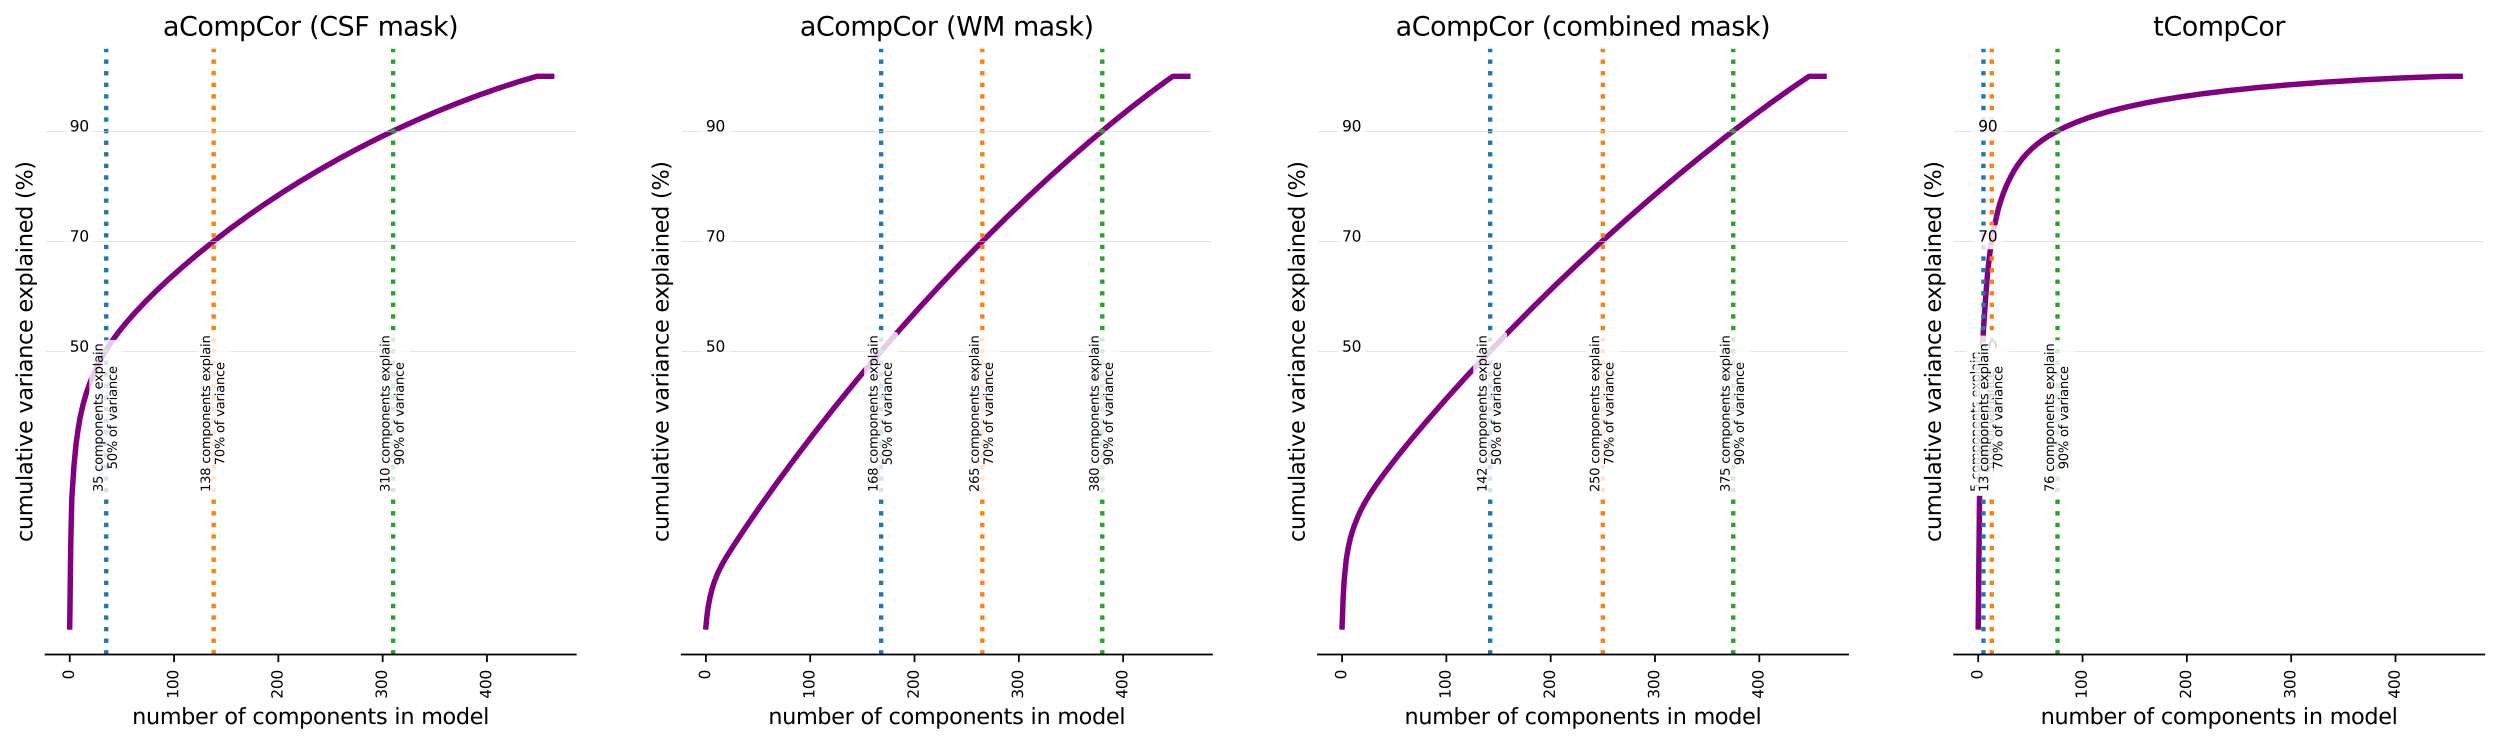 <?xml version="1.0" encoding="utf-8" standalone="no"?>
<!DOCTYPE svg PUBLIC "-//W3C//DTD SVG 1.1//EN"
  "http://www.w3.org/Graphics/SVG/1.1/DTD/svg11.dtd">
<svg xmlns:xlink="http://www.w3.org/1999/xlink" width="1144.078pt" height="340.643pt" viewBox="0 0 1144.078 340.643" xmlns="http://www.w3.org/2000/svg" version="1.1">
 <defs>
  <style type="text/css">*{stroke-linejoin: round; stroke-linecap: butt}</style>
 </defs>
 <g id="figure_1">
  <g id="patch_1">
   <path d="M 0 340.643 
L 1144.078 340.643 
L 1144.078 0 
L 0 0 
z
" style="fill: #ffffff"/>
  </g>
  <g id="axes_1">
   <g id="patch_2">
    <path d="M 20.878 299.518 
L 263.487 299.518 
L 263.487 22.318 
L 20.878 22.318 
z
" style="fill: #ffffff"/>
   </g>
   <g id="matplotlib.axis_1">
    <g id="xtick_1">
     <g id="line2d_1">
      <defs>
       <path id="m4f17c904a8" d="M 0 0 
L 0 3.5 
" style="stroke: #000000; stroke-width: 0.8"/>
      </defs>
      <g>
       <use xlink:href="#m4f17c904a8" x="31.906" y="299.518" style="stroke: #000000; stroke-width: 0.8"/>
      </g>
     </g>
     <g id="text_1">
      <!-- 0 -->
      <g transform="translate(33.821 310.934)rotate(-90)scale(0.069 -0.069)">
       <defs>
        <path id="DejaVuSans-30" d="M 2034 4250 
Q 1547 4250 1301 3770 
Q 1056 3291 1056 2328 
Q 1056 1369 1301 889 
Q 1547 409 2034 409 
Q 2525 409 2770 889 
Q 3016 1369 3016 2328 
Q 3016 3291 2770 3770 
Q 2525 4250 2034 4250 
z
M 2034 4750 
Q 2819 4750 3233 4129 
Q 3647 3509 3647 2328 
Q 3647 1150 3233 529 
Q 2819 -91 2034 -91 
Q 1250 -91 836 529 
Q 422 1150 422 2328 
Q 422 3509 836 4129 
Q 1250 4750 2034 4750 
z
" transform="scale(0.016)"/>
       </defs>
       <use xlink:href="#DejaVuSans-30"/>
      </g>
     </g>
    </g>
    <g id="xtick_2">
     <g id="line2d_2">
      <g>
       <use xlink:href="#m4f17c904a8" x="79.645" y="299.518" style="stroke: #000000; stroke-width: 0.8"/>
      </g>
     </g>
     <g id="text_2">
      <!-- 100 -->
      <g transform="translate(81.56 319.765)rotate(-90)scale(0.069 -0.069)">
       <defs>
        <path id="DejaVuSans-31" d="M 794 531 
L 1825 531 
L 1825 4091 
L 703 3866 
L 703 4441 
L 1819 4666 
L 2450 4666 
L 2450 531 
L 3481 531 
L 3481 0 
L 794 0 
L 794 531 
z
" transform="scale(0.016)"/>
       </defs>
       <use xlink:href="#DejaVuSans-31"/>
       <use xlink:href="#DejaVuSans-30" x="63.623"/>
       <use xlink:href="#DejaVuSans-30" x="127.246"/>
      </g>
     </g>
    </g>
    <g id="xtick_3">
     <g id="line2d_3">
      <g>
       <use xlink:href="#m4f17c904a8" x="127.383" y="299.518" style="stroke: #000000; stroke-width: 0.8"/>
      </g>
     </g>
     <g id="text_3">
      <!-- 200 -->
      <g transform="translate(129.298 319.765)rotate(-90)scale(0.069 -0.069)">
       <defs>
        <path id="DejaVuSans-32" d="M 1228 531 
L 3431 531 
L 3431 0 
L 469 0 
L 469 531 
Q 828 903 1448 1529 
Q 2069 2156 2228 2338 
Q 2531 2678 2651 2914 
Q 2772 3150 2772 3378 
Q 2772 3750 2511 3984 
Q 2250 4219 1831 4219 
Q 1534 4219 1204 4116 
Q 875 4013 500 3803 
L 500 4441 
Q 881 4594 1212 4672 
Q 1544 4750 1819 4750 
Q 2544 4750 2975 4387 
Q 3406 4025 3406 3419 
Q 3406 3131 3298 2873 
Q 3191 2616 2906 2266 
Q 2828 2175 2409 1742 
Q 1991 1309 1228 531 
z
" transform="scale(0.016)"/>
       </defs>
       <use xlink:href="#DejaVuSans-32"/>
       <use xlink:href="#DejaVuSans-30" x="63.623"/>
       <use xlink:href="#DejaVuSans-30" x="127.246"/>
      </g>
     </g>
    </g>
    <g id="xtick_4">
     <g id="line2d_4">
      <g>
       <use xlink:href="#m4f17c904a8" x="175.122" y="299.518" style="stroke: #000000; stroke-width: 0.8"/>
      </g>
     </g>
     <g id="text_4">
      <!-- 300 -->
      <g transform="translate(177.037 319.765)rotate(-90)scale(0.069 -0.069)">
       <defs>
        <path id="DejaVuSans-33" d="M 2597 2516 
Q 3050 2419 3304 2112 
Q 3559 1806 3559 1356 
Q 3559 666 3084 287 
Q 2609 -91 1734 -91 
Q 1441 -91 1130 -33 
Q 819 25 488 141 
L 488 750 
Q 750 597 1062 519 
Q 1375 441 1716 441 
Q 2309 441 2620 675 
Q 2931 909 2931 1356 
Q 2931 1769 2642 2001 
Q 2353 2234 1838 2234 
L 1294 2234 
L 1294 2753 
L 1863 2753 
Q 2328 2753 2575 2939 
Q 2822 3125 2822 3475 
Q 2822 3834 2567 4026 
Q 2313 4219 1838 4219 
Q 1578 4219 1281 4162 
Q 984 4106 628 3988 
L 628 4550 
Q 988 4650 1302 4700 
Q 1616 4750 1894 4750 
Q 2613 4750 3031 4423 
Q 3450 4097 3450 3541 
Q 3450 3153 3228 2886 
Q 3006 2619 2597 2516 
z
" transform="scale(0.016)"/>
       </defs>
       <use xlink:href="#DejaVuSans-33"/>
       <use xlink:href="#DejaVuSans-30" x="63.623"/>
       <use xlink:href="#DejaVuSans-30" x="127.246"/>
      </g>
     </g>
    </g>
    <g id="xtick_5">
     <g id="line2d_5">
      <g>
       <use xlink:href="#m4f17c904a8" x="222.861" y="299.518" style="stroke: #000000; stroke-width: 0.8"/>
      </g>
     </g>
     <g id="text_5">
      <!-- 400 -->
      <g transform="translate(224.776 319.765)rotate(-90)scale(0.069 -0.069)">
       <defs>
        <path id="DejaVuSans-34" d="M 2419 4116 
L 825 1625 
L 2419 1625 
L 2419 4116 
z
M 2253 4666 
L 3047 4666 
L 3047 1625 
L 3713 1625 
L 3713 1100 
L 3047 1100 
L 3047 0 
L 2419 0 
L 2419 1100 
L 313 1100 
L 313 1709 
L 2253 4666 
z
" transform="scale(0.016)"/>
       </defs>
       <use xlink:href="#DejaVuSans-34"/>
       <use xlink:href="#DejaVuSans-30" x="63.623"/>
       <use xlink:href="#DejaVuSans-30" x="127.246"/>
      </g>
     </g>
    </g>
    <g id="text_6">
     <!-- number of components in model -->
     <g transform="translate(60.474 331.363)scale(0.1 -0.1)">
      <defs>
       <path id="DejaVuSans-6e" d="M 3513 2113 
L 3513 0 
L 2938 0 
L 2938 2094 
Q 2938 2591 2744 2837 
Q 2550 3084 2163 3084 
Q 1697 3084 1428 2787 
Q 1159 2491 1159 1978 
L 1159 0 
L 581 0 
L 581 3500 
L 1159 3500 
L 1159 2956 
Q 1366 3272 1645 3428 
Q 1925 3584 2291 3584 
Q 2894 3584 3203 3211 
Q 3513 2838 3513 2113 
z
" transform="scale(0.016)"/>
       <path id="DejaVuSans-75" d="M 544 1381 
L 544 3500 
L 1119 3500 
L 1119 1403 
Q 1119 906 1312 657 
Q 1506 409 1894 409 
Q 2359 409 2629 706 
Q 2900 1003 2900 1516 
L 2900 3500 
L 3475 3500 
L 3475 0 
L 2900 0 
L 2900 538 
Q 2691 219 2414 64 
Q 2138 -91 1772 -91 
Q 1169 -91 856 284 
Q 544 659 544 1381 
z
M 1991 3584 
L 1991 3584 
z
" transform="scale(0.016)"/>
       <path id="DejaVuSans-6d" d="M 3328 2828 
Q 3544 3216 3844 3400 
Q 4144 3584 4550 3584 
Q 5097 3584 5394 3201 
Q 5691 2819 5691 2113 
L 5691 0 
L 5113 0 
L 5113 2094 
Q 5113 2597 4934 2840 
Q 4756 3084 4391 3084 
Q 3944 3084 3684 2787 
Q 3425 2491 3425 1978 
L 3425 0 
L 2847 0 
L 2847 2094 
Q 2847 2600 2669 2842 
Q 2491 3084 2119 3084 
Q 1678 3084 1418 2786 
Q 1159 2488 1159 1978 
L 1159 0 
L 581 0 
L 581 3500 
L 1159 3500 
L 1159 2956 
Q 1356 3278 1631 3431 
Q 1906 3584 2284 3584 
Q 2666 3584 2933 3390 
Q 3200 3197 3328 2828 
z
" transform="scale(0.016)"/>
       <path id="DejaVuSans-62" d="M 3116 1747 
Q 3116 2381 2855 2742 
Q 2594 3103 2138 3103 
Q 1681 3103 1420 2742 
Q 1159 2381 1159 1747 
Q 1159 1113 1420 752 
Q 1681 391 2138 391 
Q 2594 391 2855 752 
Q 3116 1113 3116 1747 
z
M 1159 2969 
Q 1341 3281 1617 3432 
Q 1894 3584 2278 3584 
Q 2916 3584 3314 3078 
Q 3713 2572 3713 1747 
Q 3713 922 3314 415 
Q 2916 -91 2278 -91 
Q 1894 -91 1617 61 
Q 1341 213 1159 525 
L 1159 0 
L 581 0 
L 581 4863 
L 1159 4863 
L 1159 2969 
z
" transform="scale(0.016)"/>
       <path id="DejaVuSans-65" d="M 3597 1894 
L 3597 1613 
L 953 1613 
Q 991 1019 1311 708 
Q 1631 397 2203 397 
Q 2534 397 2845 478 
Q 3156 559 3463 722 
L 3463 178 
Q 3153 47 2828 -22 
Q 2503 -91 2169 -91 
Q 1331 -91 842 396 
Q 353 884 353 1716 
Q 353 2575 817 3079 
Q 1281 3584 2069 3584 
Q 2775 3584 3186 3129 
Q 3597 2675 3597 1894 
z
M 3022 2063 
Q 3016 2534 2758 2815 
Q 2500 3097 2075 3097 
Q 1594 3097 1305 2825 
Q 1016 2553 972 2059 
L 3022 2063 
z
" transform="scale(0.016)"/>
       <path id="DejaVuSans-72" d="M 2631 2963 
Q 2534 3019 2420 3045 
Q 2306 3072 2169 3072 
Q 1681 3072 1420 2755 
Q 1159 2438 1159 1844 
L 1159 0 
L 581 0 
L 581 3500 
L 1159 3500 
L 1159 2956 
Q 1341 3275 1631 3429 
Q 1922 3584 2338 3584 
Q 2397 3584 2469 3576 
Q 2541 3569 2628 3553 
L 2631 2963 
z
" transform="scale(0.016)"/>
       <path id="DejaVuSans-20" transform="scale(0.016)"/>
       <path id="DejaVuSans-6f" d="M 1959 3097 
Q 1497 3097 1228 2736 
Q 959 2375 959 1747 
Q 959 1119 1226 758 
Q 1494 397 1959 397 
Q 2419 397 2687 759 
Q 2956 1122 2956 1747 
Q 2956 2369 2687 2733 
Q 2419 3097 1959 3097 
z
M 1959 3584 
Q 2709 3584 3137 3096 
Q 3566 2609 3566 1747 
Q 3566 888 3137 398 
Q 2709 -91 1959 -91 
Q 1206 -91 779 398 
Q 353 888 353 1747 
Q 353 2609 779 3096 
Q 1206 3584 1959 3584 
z
" transform="scale(0.016)"/>
       <path id="DejaVuSans-66" d="M 2375 4863 
L 2375 4384 
L 1825 4384 
Q 1516 4384 1395 4259 
Q 1275 4134 1275 3809 
L 1275 3500 
L 2222 3500 
L 2222 3053 
L 1275 3053 
L 1275 0 
L 697 0 
L 697 3053 
L 147 3053 
L 147 3500 
L 697 3500 
L 697 3744 
Q 697 4328 969 4595 
Q 1241 4863 1831 4863 
L 2375 4863 
z
" transform="scale(0.016)"/>
       <path id="DejaVuSans-63" d="M 3122 3366 
L 3122 2828 
Q 2878 2963 2633 3030 
Q 2388 3097 2138 3097 
Q 1578 3097 1268 2742 
Q 959 2388 959 1747 
Q 959 1106 1268 751 
Q 1578 397 2138 397 
Q 2388 397 2633 464 
Q 2878 531 3122 666 
L 3122 134 
Q 2881 22 2623 -34 
Q 2366 -91 2075 -91 
Q 1284 -91 818 406 
Q 353 903 353 1747 
Q 353 2603 823 3093 
Q 1294 3584 2113 3584 
Q 2378 3584 2631 3529 
Q 2884 3475 3122 3366 
z
" transform="scale(0.016)"/>
       <path id="DejaVuSans-70" d="M 1159 525 
L 1159 -1331 
L 581 -1331 
L 581 3500 
L 1159 3500 
L 1159 2969 
Q 1341 3281 1617 3432 
Q 1894 3584 2278 3584 
Q 2916 3584 3314 3078 
Q 3713 2572 3713 1747 
Q 3713 922 3314 415 
Q 2916 -91 2278 -91 
Q 1894 -91 1617 61 
Q 1341 213 1159 525 
z
M 3116 1747 
Q 3116 2381 2855 2742 
Q 2594 3103 2138 3103 
Q 1681 3103 1420 2742 
Q 1159 2381 1159 1747 
Q 1159 1113 1420 752 
Q 1681 391 2138 391 
Q 2594 391 2855 752 
Q 3116 1113 3116 1747 
z
" transform="scale(0.016)"/>
       <path id="DejaVuSans-74" d="M 1172 4494 
L 1172 3500 
L 2356 3500 
L 2356 3053 
L 1172 3053 
L 1172 1153 
Q 1172 725 1289 603 
Q 1406 481 1766 481 
L 2356 481 
L 2356 0 
L 1766 0 
Q 1100 0 847 248 
Q 594 497 594 1153 
L 594 3053 
L 172 3053 
L 172 3500 
L 594 3500 
L 594 4494 
L 1172 4494 
z
" transform="scale(0.016)"/>
       <path id="DejaVuSans-73" d="M 2834 3397 
L 2834 2853 
Q 2591 2978 2328 3040 
Q 2066 3103 1784 3103 
Q 1356 3103 1142 2972 
Q 928 2841 928 2578 
Q 928 2378 1081 2264 
Q 1234 2150 1697 2047 
L 1894 2003 
Q 2506 1872 2764 1633 
Q 3022 1394 3022 966 
Q 3022 478 2636 193 
Q 2250 -91 1575 -91 
Q 1294 -91 989 -36 
Q 684 19 347 128 
L 347 722 
Q 666 556 975 473 
Q 1284 391 1588 391 
Q 1994 391 2212 530 
Q 2431 669 2431 922 
Q 2431 1156 2273 1281 
Q 2116 1406 1581 1522 
L 1381 1569 
Q 847 1681 609 1914 
Q 372 2147 372 2553 
Q 372 3047 722 3315 
Q 1072 3584 1716 3584 
Q 2034 3584 2315 3537 
Q 2597 3491 2834 3397 
z
" transform="scale(0.016)"/>
       <path id="DejaVuSans-69" d="M 603 3500 
L 1178 3500 
L 1178 0 
L 603 0 
L 603 3500 
z
M 603 4863 
L 1178 4863 
L 1178 4134 
L 603 4134 
L 603 4863 
z
" transform="scale(0.016)"/>
       <path id="DejaVuSans-64" d="M 2906 2969 
L 2906 4863 
L 3481 4863 
L 3481 0 
L 2906 0 
L 2906 525 
Q 2725 213 2448 61 
Q 2172 -91 1784 -91 
Q 1150 -91 751 415 
Q 353 922 353 1747 
Q 353 2572 751 3078 
Q 1150 3584 1784 3584 
Q 2172 3584 2448 3432 
Q 2725 3281 2906 2969 
z
M 947 1747 
Q 947 1113 1208 752 
Q 1469 391 1925 391 
Q 2381 391 2643 752 
Q 2906 1113 2906 1747 
Q 2906 2381 2643 2742 
Q 2381 3103 1925 3103 
Q 1469 3103 1208 2742 
Q 947 2381 947 1747 
z
" transform="scale(0.016)"/>
       <path id="DejaVuSans-6c" d="M 603 4863 
L 1178 4863 
L 1178 0 
L 603 0 
L 603 4863 
z
" transform="scale(0.016)"/>
      </defs>
      <use xlink:href="#DejaVuSans-6e"/>
      <use xlink:href="#DejaVuSans-75" x="63.379"/>
      <use xlink:href="#DejaVuSans-6d" x="126.758"/>
      <use xlink:href="#DejaVuSans-62" x="224.17"/>
      <use xlink:href="#DejaVuSans-65" x="287.646"/>
      <use xlink:href="#DejaVuSans-72" x="349.17"/>
      <use xlink:href="#DejaVuSans-20" x="390.283"/>
      <use xlink:href="#DejaVuSans-6f" x="422.07"/>
      <use xlink:href="#DejaVuSans-66" x="483.252"/>
      <use xlink:href="#DejaVuSans-20" x="518.457"/>
      <use xlink:href="#DejaVuSans-63" x="550.244"/>
      <use xlink:href="#DejaVuSans-6f" x="605.225"/>
      <use xlink:href="#DejaVuSans-6d" x="666.406"/>
      <use xlink:href="#DejaVuSans-70" x="763.818"/>
      <use xlink:href="#DejaVuSans-6f" x="827.295"/>
      <use xlink:href="#DejaVuSans-6e" x="888.477"/>
      <use xlink:href="#DejaVuSans-65" x="951.855"/>
      <use xlink:href="#DejaVuSans-6e" x="1013.379"/>
      <use xlink:href="#DejaVuSans-74" x="1076.758"/>
      <use xlink:href="#DejaVuSans-73" x="1115.967"/>
      <use xlink:href="#DejaVuSans-20" x="1168.066"/>
      <use xlink:href="#DejaVuSans-69" x="1199.854"/>
      <use xlink:href="#DejaVuSans-6e" x="1227.637"/>
      <use xlink:href="#DejaVuSans-20" x="1291.016"/>
      <use xlink:href="#DejaVuSans-6d" x="1322.803"/>
      <use xlink:href="#DejaVuSans-6f" x="1420.215"/>
      <use xlink:href="#DejaVuSans-64" x="1481.396"/>
      <use xlink:href="#DejaVuSans-65" x="1544.873"/>
      <use xlink:href="#DejaVuSans-6c" x="1606.396"/>
     </g>
    </g>
   </g>
   <g id="matplotlib.axis_2">
    <g id="text_7">
     <!-- cumulative variance explained (%) -->
     <g transform="translate(14.798 248.044)rotate(-90)scale(0.1 -0.1)">
      <defs>
       <path id="DejaVuSans-61" d="M 2194 1759 
Q 1497 1759 1228 1600 
Q 959 1441 959 1056 
Q 959 750 1161 570 
Q 1363 391 1709 391 
Q 2188 391 2477 730 
Q 2766 1069 2766 1631 
L 2766 1759 
L 2194 1759 
z
M 3341 1997 
L 3341 0 
L 2766 0 
L 2766 531 
Q 2569 213 2275 61 
Q 1981 -91 1556 -91 
Q 1019 -91 701 211 
Q 384 513 384 1019 
Q 384 1609 779 1909 
Q 1175 2209 1959 2209 
L 2766 2209 
L 2766 2266 
Q 2766 2663 2505 2880 
Q 2244 3097 1772 3097 
Q 1472 3097 1187 3025 
Q 903 2953 641 2809 
L 641 3341 
Q 956 3463 1253 3523 
Q 1550 3584 1831 3584 
Q 2591 3584 2966 3190 
Q 3341 2797 3341 1997 
z
" transform="scale(0.016)"/>
       <path id="DejaVuSans-76" d="M 191 3500 
L 800 3500 
L 1894 563 
L 2988 3500 
L 3597 3500 
L 2284 0 
L 1503 0 
L 191 3500 
z
" transform="scale(0.016)"/>
       <path id="DejaVuSans-78" d="M 3513 3500 
L 2247 1797 
L 3578 0 
L 2900 0 
L 1881 1375 
L 863 0 
L 184 0 
L 1544 1831 
L 300 3500 
L 978 3500 
L 1906 2253 
L 2834 3500 
L 3513 3500 
z
" transform="scale(0.016)"/>
       <path id="DejaVuSans-28" d="M 1984 4856 
Q 1566 4138 1362 3434 
Q 1159 2731 1159 2009 
Q 1159 1288 1364 580 
Q 1569 -128 1984 -844 
L 1484 -844 
Q 1016 -109 783 600 
Q 550 1309 550 2009 
Q 550 2706 781 3412 
Q 1013 4119 1484 4856 
L 1984 4856 
z
" transform="scale(0.016)"/>
       <path id="DejaVuSans-25" d="M 4653 2053 
Q 4381 2053 4226 1822 
Q 4072 1591 4072 1178 
Q 4072 772 4226 539 
Q 4381 306 4653 306 
Q 4919 306 5073 539 
Q 5228 772 5228 1178 
Q 5228 1588 5073 1820 
Q 4919 2053 4653 2053 
z
M 4653 2450 
Q 5147 2450 5437 2106 
Q 5728 1763 5728 1178 
Q 5728 594 5436 251 
Q 5144 -91 4653 -91 
Q 4153 -91 3862 251 
Q 3572 594 3572 1178 
Q 3572 1766 3864 2108 
Q 4156 2450 4653 2450 
z
M 1428 4353 
Q 1159 4353 1004 4120 
Q 850 3888 850 3481 
Q 850 3069 1003 2837 
Q 1156 2606 1428 2606 
Q 1700 2606 1854 2837 
Q 2009 3069 2009 3481 
Q 2009 3884 1853 4118 
Q 1697 4353 1428 4353 
z
M 4250 4750 
L 4750 4750 
L 1831 -91 
L 1331 -91 
L 4250 4750 
z
M 1428 4750 
Q 1922 4750 2215 4408 
Q 2509 4066 2509 3481 
Q 2509 2891 2217 2550 
Q 1925 2209 1428 2209 
Q 931 2209 642 2551 
Q 353 2894 353 3481 
Q 353 4063 643 4406 
Q 934 4750 1428 4750 
z
" transform="scale(0.016)"/>
       <path id="DejaVuSans-29" d="M 513 4856 
L 1013 4856 
Q 1481 4119 1714 3412 
Q 1947 2706 1947 2009 
Q 1947 1309 1714 600 
Q 1481 -109 1013 -844 
L 513 -844 
Q 928 -128 1133 580 
Q 1338 1288 1338 2009 
Q 1338 2731 1133 3434 
Q 928 4138 513 4856 
z
" transform="scale(0.016)"/>
      </defs>
      <use xlink:href="#DejaVuSans-63"/>
      <use xlink:href="#DejaVuSans-75" x="54.98"/>
      <use xlink:href="#DejaVuSans-6d" x="118.359"/>
      <use xlink:href="#DejaVuSans-75" x="215.771"/>
      <use xlink:href="#DejaVuSans-6c" x="279.15"/>
      <use xlink:href="#DejaVuSans-61" x="306.934"/>
      <use xlink:href="#DejaVuSans-74" x="368.213"/>
      <use xlink:href="#DejaVuSans-69" x="407.422"/>
      <use xlink:href="#DejaVuSans-76" x="435.205"/>
      <use xlink:href="#DejaVuSans-65" x="494.385"/>
      <use xlink:href="#DejaVuSans-20" x="555.908"/>
      <use xlink:href="#DejaVuSans-76" x="587.695"/>
      <use xlink:href="#DejaVuSans-61" x="646.875"/>
      <use xlink:href="#DejaVuSans-72" x="708.154"/>
      <use xlink:href="#DejaVuSans-69" x="749.268"/>
      <use xlink:href="#DejaVuSans-61" x="777.051"/>
      <use xlink:href="#DejaVuSans-6e" x="838.33"/>
      <use xlink:href="#DejaVuSans-63" x="901.709"/>
      <use xlink:href="#DejaVuSans-65" x="956.689"/>
      <use xlink:href="#DejaVuSans-20" x="1018.213"/>
      <use xlink:href="#DejaVuSans-65" x="1050"/>
      <use xlink:href="#DejaVuSans-78" x="1109.773"/>
      <use xlink:href="#DejaVuSans-70" x="1168.953"/>
      <use xlink:href="#DejaVuSans-6c" x="1232.43"/>
      <use xlink:href="#DejaVuSans-61" x="1260.213"/>
      <use xlink:href="#DejaVuSans-69" x="1321.492"/>
      <use xlink:href="#DejaVuSans-6e" x="1349.275"/>
      <use xlink:href="#DejaVuSans-65" x="1412.654"/>
      <use xlink:href="#DejaVuSans-64" x="1474.178"/>
      <use xlink:href="#DejaVuSans-20" x="1537.654"/>
      <use xlink:href="#DejaVuSans-28" x="1569.441"/>
      <use xlink:href="#DejaVuSans-25" x="1608.455"/>
      <use xlink:href="#DejaVuSans-29" x="1703.475"/>
     </g>
    </g>
   </g>
   <g id="line2d_6">
    <path d="M 31.906 286.918 
L 32.383 248.628 
L 32.861 228.091 
L 33.815 213.591 
L 34.77 203.614 
L 35.725 196.584 
L 36.68 190.956 
L 38.112 184.709 
L 39.544 179.773 
L 40.976 175.65 
L 42.408 172.024 
L 44.318 167.92 
L 46.705 163.369 
L 49.569 158.605 
L 51.956 155.097 
L 54.82 151.252 
L 58.162 147.192 
L 61.981 142.876 
L 66.755 137.826 
L 71.529 133.095 
L 77.258 127.727 
L 83.464 122.212 
L 90.625 116.167 
L 98.263 110.034 
L 105.424 104.563 
L 113.062 99.004 
L 120.7 93.708 
L 129.293 88.032 
L 137.409 82.936 
L 146.002 77.811 
L 155.072 72.672 
L 163.665 68.058 
L 172.735 63.424 
L 181.328 59.27 
L 190.399 55.122 
L 199.469 51.207 
L 209.017 47.35 
L 218.565 43.733 
L 227.635 40.536 
L 236.705 37.573 
L 244.344 35.31 
L 245.776 34.918 
L 252.459 34.918 
L 252.459 34.918 
" clip-path="url(#pbc16853e6a)" style="fill: none; stroke: #800080; stroke-width: 2.5; stroke-linecap: square"/>
   </g>
   <g id="line2d_7">
    <path d="M 20.878 160.918 
L 263.487 160.918 
" clip-path="url(#pbc16853e6a)" style="fill: none; stroke: #d3d3d3; stroke-width: 0.25; stroke-linecap: square"/>
   </g>
   <g id="line2d_8">
    <path d="M 48.614 299.518 
L 48.614 22.318 
" clip-path="url(#pbc16853e6a)" style="fill: none; stroke-dasharray: 2,3.3; stroke-dashoffset: 0; stroke: #1f77b4; stroke-width: 2"/>
   </g>
   <g id="line2d_9">
    <path d="M 20.878 110.518 
L 263.487 110.518 
" clip-path="url(#pbc16853e6a)" style="fill: none; stroke: #d3d3d3; stroke-width: 0.25; stroke-linecap: square"/>
   </g>
   <g id="line2d_10">
    <path d="M 97.785 299.518 
L 97.785 22.318 
" clip-path="url(#pbc16853e6a)" style="fill: none; stroke-dasharray: 2,3.3; stroke-dashoffset: 0; stroke: #ff7f0e; stroke-width: 2"/>
   </g>
   <g id="line2d_11">
    <path d="M 20.878 60.118 
L 263.487 60.118 
" clip-path="url(#pbc16853e6a)" style="fill: none; stroke: #d3d3d3; stroke-width: 0.25; stroke-linecap: square"/>
   </g>
   <g id="line2d_12">
    <path d="M 179.896 299.518 
L 179.896 22.318 
" clip-path="url(#pbc16853e6a)" style="fill: none; stroke-dasharray: 2,3.3; stroke-dashoffset: 0; stroke: #2ca02c; stroke-width: 2"/>
   </g>
   <g id="patch_3">
    <path d="M 20.878 299.518 
L 263.487 299.518 
" style="fill: none; stroke: #000000; stroke-width: 0.8; stroke-linejoin: miter; stroke-linecap: square"/>
   </g>
   <g id="text_8">
    <g id="patch_4">
     <path d="M 31.906 164.443 
L 40.737 164.443 
Q 42.819 164.443 42.819 162.361 
L 42.819 155.645 
Q 42.819 153.563 40.737 153.563 
L 31.906 153.563 
Q 29.824 153.563 29.824 155.645 
L 29.824 162.361 
Q 29.824 164.443 31.906 164.443 
z
" style="fill: #ffffff; opacity: 0.8"/>
    </g>
    <!-- 50 -->
    <g transform="translate(31.906 160.918)scale(0.069 -0.069)">
     <defs>
      <path id="DejaVuSans-35" d="M 691 4666 
L 3169 4666 
L 3169 4134 
L 1269 4134 
L 1269 2991 
Q 1406 3038 1543 3061 
Q 1681 3084 1819 3084 
Q 2600 3084 3056 2656 
Q 3513 2228 3513 1497 
Q 3513 744 3044 326 
Q 2575 -91 1722 -91 
Q 1428 -91 1123 -41 
Q 819 9 494 109 
L 494 744 
Q 775 591 1075 516 
Q 1375 441 1709 441 
Q 2250 441 2565 725 
Q 2881 1009 2881 1497 
Q 2881 1984 2565 2268 
Q 2250 2553 1709 2553 
Q 1456 2553 1204 2497 
Q 953 2441 691 2322 
L 691 4666 
z
" transform="scale(0.016)"/>
     </defs>
     <use xlink:href="#DejaVuSans-35"/>
     <use xlink:href="#DejaVuSans-30" x="63.623"/>
    </g>
   </g>
   <g id="text_9">
    <g id="patch_5">
     <path d="M 56.395 225.122 
L 56.395 157.303 
Q 56.395 155.566 54.658 155.566 
L 42.571 155.566 
Q 40.834 155.566 40.834 157.303 
L 40.834 225.122 
Q 40.834 226.859 42.571 226.859 
L 54.658 226.859 
Q 56.395 226.859 56.395 225.122 
z
" style="fill: #ffffff; opacity: 0.8"/>
    </g>
    <!-- 35 components explain -->
    <g transform="translate(46.97 225.122)rotate(-90)scale(0.058 -0.058)">
     <use xlink:href="#DejaVuSans-33"/>
     <use xlink:href="#DejaVuSans-35" x="63.623"/>
     <use xlink:href="#DejaVuSans-20" x="127.246"/>
     <use xlink:href="#DejaVuSans-63" x="159.033"/>
     <use xlink:href="#DejaVuSans-6f" x="214.014"/>
     <use xlink:href="#DejaVuSans-6d" x="275.195"/>
     <use xlink:href="#DejaVuSans-70" x="372.607"/>
     <use xlink:href="#DejaVuSans-6f" x="436.084"/>
     <use xlink:href="#DejaVuSans-6e" x="497.266"/>
     <use xlink:href="#DejaVuSans-65" x="560.645"/>
     <use xlink:href="#DejaVuSans-6e" x="622.168"/>
     <use xlink:href="#DejaVuSans-74" x="685.547"/>
     <use xlink:href="#DejaVuSans-73" x="724.756"/>
     <use xlink:href="#DejaVuSans-20" x="776.855"/>
     <use xlink:href="#DejaVuSans-65" x="808.643"/>
     <use xlink:href="#DejaVuSans-78" x="868.416"/>
     <use xlink:href="#DejaVuSans-70" x="927.596"/>
     <use xlink:href="#DejaVuSans-6c" x="991.072"/>
     <use xlink:href="#DejaVuSans-61" x="1018.855"/>
     <use xlink:href="#DejaVuSans-69" x="1080.135"/>
     <use xlink:href="#DejaVuSans-6e" x="1107.918"/>
    </g>
    <!-- 50% of variance -->
    <g transform="translate(53.454 214.742)rotate(-90)scale(0.058 -0.058)">
     <use xlink:href="#DejaVuSans-35"/>
     <use xlink:href="#DejaVuSans-30" x="63.623"/>
     <use xlink:href="#DejaVuSans-25" x="127.246"/>
     <use xlink:href="#DejaVuSans-20" x="222.266"/>
     <use xlink:href="#DejaVuSans-6f" x="254.053"/>
     <use xlink:href="#DejaVuSans-66" x="315.234"/>
     <use xlink:href="#DejaVuSans-20" x="350.439"/>
     <use xlink:href="#DejaVuSans-76" x="382.227"/>
     <use xlink:href="#DejaVuSans-61" x="441.406"/>
     <use xlink:href="#DejaVuSans-72" x="502.686"/>
     <use xlink:href="#DejaVuSans-69" x="543.799"/>
     <use xlink:href="#DejaVuSans-61" x="571.582"/>
     <use xlink:href="#DejaVuSans-6e" x="632.861"/>
     <use xlink:href="#DejaVuSans-63" x="696.24"/>
     <use xlink:href="#DejaVuSans-65" x="751.221"/>
    </g>
   </g>
   <g id="text_10">
    <g id="patch_6">
     <path d="M 31.906 114.043 
L 40.737 114.043 
Q 42.819 114.043 42.819 111.961 
L 42.819 105.245 
Q 42.819 103.163 40.737 103.163 
L 31.906 103.163 
Q 29.824 103.163 29.824 105.245 
L 29.824 111.961 
Q 29.824 114.043 31.906 114.043 
z
" style="fill: #ffffff; opacity: 0.8"/>
    </g>
    <!-- 70 -->
    <g transform="translate(31.906 110.518)scale(0.069 -0.069)">
     <defs>
      <path id="DejaVuSans-37" d="M 525 4666 
L 3525 4666 
L 3525 4397 
L 1831 0 
L 1172 0 
L 2766 4134 
L 525 4134 
L 525 4666 
z
" transform="scale(0.016)"/>
     </defs>
     <use xlink:href="#DejaVuSans-37"/>
     <use xlink:href="#DejaVuSans-30" x="63.623"/>
    </g>
   </g>
   <g id="text_11">
    <g id="patch_7">
     <path d="M 105.566 225.122 
L 105.566 153.619 
Q 105.566 151.882 103.829 151.882 
L 91.742 151.882 
Q 90.005 151.882 90.005 153.619 
L 90.005 225.122 
Q 90.005 226.859 91.742 226.859 
L 103.829 226.859 
Q 105.566 226.859 105.566 225.122 
z
" style="fill: #ffffff; opacity: 0.8"/>
    </g>
    <!-- 138 components explain -->
    <g transform="translate(96.141 225.122)rotate(-90)scale(0.058 -0.058)">
     <defs>
      <path id="DejaVuSans-38" d="M 2034 2216 
Q 1584 2216 1326 1975 
Q 1069 1734 1069 1313 
Q 1069 891 1326 650 
Q 1584 409 2034 409 
Q 2484 409 2743 651 
Q 3003 894 3003 1313 
Q 3003 1734 2745 1975 
Q 2488 2216 2034 2216 
z
M 1403 2484 
Q 997 2584 770 2862 
Q 544 3141 544 3541 
Q 544 4100 942 4425 
Q 1341 4750 2034 4750 
Q 2731 4750 3128 4425 
Q 3525 4100 3525 3541 
Q 3525 3141 3298 2862 
Q 3072 2584 2669 2484 
Q 3125 2378 3379 2068 
Q 3634 1759 3634 1313 
Q 3634 634 3220 271 
Q 2806 -91 2034 -91 
Q 1263 -91 848 271 
Q 434 634 434 1313 
Q 434 1759 690 2068 
Q 947 2378 1403 2484 
z
M 1172 3481 
Q 1172 3119 1398 2916 
Q 1625 2713 2034 2713 
Q 2441 2713 2670 2916 
Q 2900 3119 2900 3481 
Q 2900 3844 2670 4047 
Q 2441 4250 2034 4250 
Q 1625 4250 1398 4047 
Q 1172 3844 1172 3481 
z
" transform="scale(0.016)"/>
     </defs>
     <use xlink:href="#DejaVuSans-31"/>
     <use xlink:href="#DejaVuSans-33" x="63.623"/>
     <use xlink:href="#DejaVuSans-38" x="127.246"/>
     <use xlink:href="#DejaVuSans-20" x="190.869"/>
     <use xlink:href="#DejaVuSans-63" x="222.656"/>
     <use xlink:href="#DejaVuSans-6f" x="277.637"/>
     <use xlink:href="#DejaVuSans-6d" x="338.818"/>
     <use xlink:href="#DejaVuSans-70" x="436.23"/>
     <use xlink:href="#DejaVuSans-6f" x="499.707"/>
     <use xlink:href="#DejaVuSans-6e" x="560.889"/>
     <use xlink:href="#DejaVuSans-65" x="624.268"/>
     <use xlink:href="#DejaVuSans-6e" x="685.791"/>
     <use xlink:href="#DejaVuSans-74" x="749.17"/>
     <use xlink:href="#DejaVuSans-73" x="788.379"/>
     <use xlink:href="#DejaVuSans-20" x="840.479"/>
     <use xlink:href="#DejaVuSans-65" x="872.266"/>
     <use xlink:href="#DejaVuSans-78" x="932.039"/>
     <use xlink:href="#DejaVuSans-70" x="991.219"/>
     <use xlink:href="#DejaVuSans-6c" x="1054.695"/>
     <use xlink:href="#DejaVuSans-61" x="1082.479"/>
     <use xlink:href="#DejaVuSans-69" x="1143.758"/>
     <use xlink:href="#DejaVuSans-6e" x="1171.541"/>
    </g>
    <!-- 70% of variance -->
    <g transform="translate(102.625 212.9)rotate(-90)scale(0.058 -0.058)">
     <use xlink:href="#DejaVuSans-37"/>
     <use xlink:href="#DejaVuSans-30" x="63.623"/>
     <use xlink:href="#DejaVuSans-25" x="127.246"/>
     <use xlink:href="#DejaVuSans-20" x="222.266"/>
     <use xlink:href="#DejaVuSans-6f" x="254.053"/>
     <use xlink:href="#DejaVuSans-66" x="315.234"/>
     <use xlink:href="#DejaVuSans-20" x="350.439"/>
     <use xlink:href="#DejaVuSans-76" x="382.227"/>
     <use xlink:href="#DejaVuSans-61" x="441.406"/>
     <use xlink:href="#DejaVuSans-72" x="502.686"/>
     <use xlink:href="#DejaVuSans-69" x="543.799"/>
     <use xlink:href="#DejaVuSans-61" x="571.582"/>
     <use xlink:href="#DejaVuSans-6e" x="632.861"/>
     <use xlink:href="#DejaVuSans-63" x="696.24"/>
     <use xlink:href="#DejaVuSans-65" x="751.221"/>
    </g>
   </g>
   <g id="text_12">
    <g id="patch_8">
     <path d="M 31.906 63.643 
L 40.737 63.643 
Q 42.819 63.643 42.819 61.561 
L 42.819 54.845 
Q 42.819 52.763 40.737 52.763 
L 31.906 52.763 
Q 29.824 52.763 29.824 54.845 
L 29.824 61.561 
Q 29.824 63.643 31.906 63.643 
z
" style="fill: #ffffff; opacity: 0.8"/>
    </g>
    <!-- 90 -->
    <g transform="translate(31.906 60.118)scale(0.069 -0.069)">
     <defs>
      <path id="DejaVuSans-39" d="M 703 97 
L 703 672 
Q 941 559 1184 500 
Q 1428 441 1663 441 
Q 2288 441 2617 861 
Q 2947 1281 2994 2138 
Q 2813 1869 2534 1725 
Q 2256 1581 1919 1581 
Q 1219 1581 811 2004 
Q 403 2428 403 3163 
Q 403 3881 828 4315 
Q 1253 4750 1959 4750 
Q 2769 4750 3195 4129 
Q 3622 3509 3622 2328 
Q 3622 1225 3098 567 
Q 2575 -91 1691 -91 
Q 1453 -91 1209 -44 
Q 966 3 703 97 
z
M 1959 2075 
Q 2384 2075 2632 2365 
Q 2881 2656 2881 3163 
Q 2881 3666 2632 3958 
Q 2384 4250 1959 4250 
Q 1534 4250 1286 3958 
Q 1038 3666 1038 3163 
Q 1038 2656 1286 2365 
Q 1534 2075 1959 2075 
z
" transform="scale(0.016)"/>
     </defs>
     <use xlink:href="#DejaVuSans-39"/>
     <use xlink:href="#DejaVuSans-30" x="63.623"/>
    </g>
   </g>
   <g id="text_13">
    <g id="patch_9">
     <path d="M 187.677 225.122 
L 187.677 153.619 
Q 187.677 151.882 185.94 151.882 
L 173.853 151.882 
Q 172.116 151.882 172.116 153.619 
L 172.116 225.122 
Q 172.116 226.859 173.853 226.859 
L 185.94 226.859 
Q 187.677 226.859 187.677 225.122 
z
" style="fill: #ffffff; opacity: 0.8"/>
    </g>
    <!-- 310 components explain -->
    <g transform="translate(178.252 225.122)rotate(-90)scale(0.058 -0.058)">
     <use xlink:href="#DejaVuSans-33"/>
     <use xlink:href="#DejaVuSans-31" x="63.623"/>
     <use xlink:href="#DejaVuSans-30" x="127.246"/>
     <use xlink:href="#DejaVuSans-20" x="190.869"/>
     <use xlink:href="#DejaVuSans-63" x="222.656"/>
     <use xlink:href="#DejaVuSans-6f" x="277.637"/>
     <use xlink:href="#DejaVuSans-6d" x="338.818"/>
     <use xlink:href="#DejaVuSans-70" x="436.23"/>
     <use xlink:href="#DejaVuSans-6f" x="499.707"/>
     <use xlink:href="#DejaVuSans-6e" x="560.889"/>
     <use xlink:href="#DejaVuSans-65" x="624.268"/>
     <use xlink:href="#DejaVuSans-6e" x="685.791"/>
     <use xlink:href="#DejaVuSans-74" x="749.17"/>
     <use xlink:href="#DejaVuSans-73" x="788.379"/>
     <use xlink:href="#DejaVuSans-20" x="840.479"/>
     <use xlink:href="#DejaVuSans-65" x="872.266"/>
     <use xlink:href="#DejaVuSans-78" x="932.039"/>
     <use xlink:href="#DejaVuSans-70" x="991.219"/>
     <use xlink:href="#DejaVuSans-6c" x="1054.695"/>
     <use xlink:href="#DejaVuSans-61" x="1082.479"/>
     <use xlink:href="#DejaVuSans-69" x="1143.758"/>
     <use xlink:href="#DejaVuSans-6e" x="1171.541"/>
    </g>
    <!-- 90% of variance -->
    <g transform="translate(184.736 212.9)rotate(-90)scale(0.058 -0.058)">
     <use xlink:href="#DejaVuSans-39"/>
     <use xlink:href="#DejaVuSans-30" x="63.623"/>
     <use xlink:href="#DejaVuSans-25" x="127.246"/>
     <use xlink:href="#DejaVuSans-20" x="222.266"/>
     <use xlink:href="#DejaVuSans-6f" x="254.053"/>
     <use xlink:href="#DejaVuSans-66" x="315.234"/>
     <use xlink:href="#DejaVuSans-20" x="350.439"/>
     <use xlink:href="#DejaVuSans-76" x="382.227"/>
     <use xlink:href="#DejaVuSans-61" x="441.406"/>
     <use xlink:href="#DejaVuSans-72" x="502.686"/>
     <use xlink:href="#DejaVuSans-69" x="543.799"/>
     <use xlink:href="#DejaVuSans-61" x="571.582"/>
     <use xlink:href="#DejaVuSans-6e" x="632.861"/>
     <use xlink:href="#DejaVuSans-63" x="696.24"/>
     <use xlink:href="#DejaVuSans-65" x="751.221"/>
    </g>
   </g>
   <g id="text_14">
    <!-- aCompCor (CSF mask) -->
    <g transform="translate(74.597 16.318)scale(0.12 -0.12)">
     <defs>
      <path id="DejaVuSans-43" d="M 4122 4306 
L 4122 3641 
Q 3803 3938 3442 4084 
Q 3081 4231 2675 4231 
Q 1875 4231 1450 3742 
Q 1025 3253 1025 2328 
Q 1025 1406 1450 917 
Q 1875 428 2675 428 
Q 3081 428 3442 575 
Q 3803 722 4122 1019 
L 4122 359 
Q 3791 134 3420 21 
Q 3050 -91 2638 -91 
Q 1578 -91 968 557 
Q 359 1206 359 2328 
Q 359 3453 968 4101 
Q 1578 4750 2638 4750 
Q 3056 4750 3426 4639 
Q 3797 4528 4122 4306 
z
" transform="scale(0.016)"/>
      <path id="DejaVuSans-53" d="M 3425 4513 
L 3425 3897 
Q 3066 4069 2747 4153 
Q 2428 4238 2131 4238 
Q 1616 4238 1336 4038 
Q 1056 3838 1056 3469 
Q 1056 3159 1242 3001 
Q 1428 2844 1947 2747 
L 2328 2669 
Q 3034 2534 3370 2195 
Q 3706 1856 3706 1288 
Q 3706 609 3251 259 
Q 2797 -91 1919 -91 
Q 1588 -91 1214 -16 
Q 841 59 441 206 
L 441 856 
Q 825 641 1194 531 
Q 1563 422 1919 422 
Q 2459 422 2753 634 
Q 3047 847 3047 1241 
Q 3047 1584 2836 1778 
Q 2625 1972 2144 2069 
L 1759 2144 
Q 1053 2284 737 2584 
Q 422 2884 422 3419 
Q 422 4038 858 4394 
Q 1294 4750 2059 4750 
Q 2388 4750 2728 4690 
Q 3069 4631 3425 4513 
z
" transform="scale(0.016)"/>
      <path id="DejaVuSans-46" d="M 628 4666 
L 3309 4666 
L 3309 4134 
L 1259 4134 
L 1259 2759 
L 3109 2759 
L 3109 2228 
L 1259 2228 
L 1259 0 
L 628 0 
L 628 4666 
z
" transform="scale(0.016)"/>
      <path id="DejaVuSans-6b" d="M 581 4863 
L 1159 4863 
L 1159 1991 
L 2875 3500 
L 3609 3500 
L 1753 1863 
L 3688 0 
L 2938 0 
L 1159 1709 
L 1159 0 
L 581 0 
L 581 4863 
z
" transform="scale(0.016)"/>
     </defs>
     <use xlink:href="#DejaVuSans-61"/>
     <use xlink:href="#DejaVuSans-43" x="61.279"/>
     <use xlink:href="#DejaVuSans-6f" x="131.104"/>
     <use xlink:href="#DejaVuSans-6d" x="192.285"/>
     <use xlink:href="#DejaVuSans-70" x="289.697"/>
     <use xlink:href="#DejaVuSans-43" x="353.174"/>
     <use xlink:href="#DejaVuSans-6f" x="422.998"/>
     <use xlink:href="#DejaVuSans-72" x="484.18"/>
     <use xlink:href="#DejaVuSans-20" x="525.293"/>
     <use xlink:href="#DejaVuSans-28" x="557.08"/>
     <use xlink:href="#DejaVuSans-43" x="596.094"/>
     <use xlink:href="#DejaVuSans-53" x="665.918"/>
     <use xlink:href="#DejaVuSans-46" x="729.395"/>
     <use xlink:href="#DejaVuSans-20" x="786.914"/>
     <use xlink:href="#DejaVuSans-6d" x="818.701"/>
     <use xlink:href="#DejaVuSans-61" x="916.113"/>
     <use xlink:href="#DejaVuSans-73" x="977.393"/>
     <use xlink:href="#DejaVuSans-6b" x="1029.492"/>
     <use xlink:href="#DejaVuSans-29" x="1087.402"/>
    </g>
   </g>
  </g>
  <g id="axes_2">
   <g id="patch_10">
    <path d="M 312.009 299.518 
L 554.617 299.518 
L 554.617 22.318 
L 312.009 22.318 
z
" style="fill: #ffffff"/>
   </g>
   <g id="matplotlib.axis_3">
    <g id="xtick_6">
     <g id="line2d_13">
      <g>
       <use xlink:href="#m4f17c904a8" x="323.036" y="299.518" style="stroke: #000000; stroke-width: 0.8"/>
      </g>
     </g>
     <g id="text_15">
      <!-- 0 -->
      <g transform="translate(324.951 310.934)rotate(-90)scale(0.069 -0.069)">
       <use xlink:href="#DejaVuSans-30"/>
      </g>
     </g>
    </g>
    <g id="xtick_7">
     <g id="line2d_14">
      <g>
       <use xlink:href="#m4f17c904a8" x="370.775" y="299.518" style="stroke: #000000; stroke-width: 0.8"/>
      </g>
     </g>
     <g id="text_16">
      <!-- 100 -->
      <g transform="translate(372.69 319.765)rotate(-90)scale(0.069 -0.069)">
       <use xlink:href="#DejaVuSans-31"/>
       <use xlink:href="#DejaVuSans-30" x="63.623"/>
       <use xlink:href="#DejaVuSans-30" x="127.246"/>
      </g>
     </g>
    </g>
    <g id="xtick_8">
     <g id="line2d_15">
      <g>
       <use xlink:href="#m4f17c904a8" x="418.514" y="299.518" style="stroke: #000000; stroke-width: 0.8"/>
      </g>
     </g>
     <g id="text_17">
      <!-- 200 -->
      <g transform="translate(420.429 319.765)rotate(-90)scale(0.069 -0.069)">
       <use xlink:href="#DejaVuSans-32"/>
       <use xlink:href="#DejaVuSans-30" x="63.623"/>
       <use xlink:href="#DejaVuSans-30" x="127.246"/>
      </g>
     </g>
    </g>
    <g id="xtick_9">
     <g id="line2d_16">
      <g>
       <use xlink:href="#m4f17c904a8" x="466.253" y="299.518" style="stroke: #000000; stroke-width: 0.8"/>
      </g>
     </g>
     <g id="text_18">
      <!-- 300 -->
      <g transform="translate(468.168 319.765)rotate(-90)scale(0.069 -0.069)">
       <use xlink:href="#DejaVuSans-33"/>
       <use xlink:href="#DejaVuSans-30" x="63.623"/>
       <use xlink:href="#DejaVuSans-30" x="127.246"/>
      </g>
     </g>
    </g>
    <g id="xtick_10">
     <g id="line2d_17">
      <g>
       <use xlink:href="#m4f17c904a8" x="513.992" y="299.518" style="stroke: #000000; stroke-width: 0.8"/>
      </g>
     </g>
     <g id="text_19">
      <!-- 400 -->
      <g transform="translate(515.907 319.765)rotate(-90)scale(0.069 -0.069)">
       <use xlink:href="#DejaVuSans-34"/>
       <use xlink:href="#DejaVuSans-30" x="63.623"/>
       <use xlink:href="#DejaVuSans-30" x="127.246"/>
      </g>
     </g>
    </g>
    <g id="text_20">
     <!-- number of components in model -->
     <g transform="translate(351.604 331.363)scale(0.1 -0.1)">
      <use xlink:href="#DejaVuSans-6e"/>
      <use xlink:href="#DejaVuSans-75" x="63.379"/>
      <use xlink:href="#DejaVuSans-6d" x="126.758"/>
      <use xlink:href="#DejaVuSans-62" x="224.17"/>
      <use xlink:href="#DejaVuSans-65" x="287.646"/>
      <use xlink:href="#DejaVuSans-72" x="349.17"/>
      <use xlink:href="#DejaVuSans-20" x="390.283"/>
      <use xlink:href="#DejaVuSans-6f" x="422.07"/>
      <use xlink:href="#DejaVuSans-66" x="483.252"/>
      <use xlink:href="#DejaVuSans-20" x="518.457"/>
      <use xlink:href="#DejaVuSans-63" x="550.244"/>
      <use xlink:href="#DejaVuSans-6f" x="605.225"/>
      <use xlink:href="#DejaVuSans-6d" x="666.406"/>
      <use xlink:href="#DejaVuSans-70" x="763.818"/>
      <use xlink:href="#DejaVuSans-6f" x="827.295"/>
      <use xlink:href="#DejaVuSans-6e" x="888.477"/>
      <use xlink:href="#DejaVuSans-65" x="951.855"/>
      <use xlink:href="#DejaVuSans-6e" x="1013.379"/>
      <use xlink:href="#DejaVuSans-74" x="1076.758"/>
      <use xlink:href="#DejaVuSans-73" x="1115.967"/>
      <use xlink:href="#DejaVuSans-20" x="1168.066"/>
      <use xlink:href="#DejaVuSans-69" x="1199.854"/>
      <use xlink:href="#DejaVuSans-6e" x="1227.637"/>
      <use xlink:href="#DejaVuSans-20" x="1291.016"/>
      <use xlink:href="#DejaVuSans-6d" x="1322.803"/>
      <use xlink:href="#DejaVuSans-6f" x="1420.215"/>
      <use xlink:href="#DejaVuSans-64" x="1481.396"/>
      <use xlink:href="#DejaVuSans-65" x="1544.873"/>
      <use xlink:href="#DejaVuSans-6c" x="1606.396"/>
     </g>
    </g>
   </g>
   <g id="matplotlib.axis_4">
    <g id="text_21">
     <!-- cumulative variance explained (%) -->
     <g transform="translate(305.929 248.044)rotate(-90)scale(0.1 -0.1)">
      <use xlink:href="#DejaVuSans-63"/>
      <use xlink:href="#DejaVuSans-75" x="54.98"/>
      <use xlink:href="#DejaVuSans-6d" x="118.359"/>
      <use xlink:href="#DejaVuSans-75" x="215.771"/>
      <use xlink:href="#DejaVuSans-6c" x="279.15"/>
      <use xlink:href="#DejaVuSans-61" x="306.934"/>
      <use xlink:href="#DejaVuSans-74" x="368.213"/>
      <use xlink:href="#DejaVuSans-69" x="407.422"/>
      <use xlink:href="#DejaVuSans-76" x="435.205"/>
      <use xlink:href="#DejaVuSans-65" x="494.385"/>
      <use xlink:href="#DejaVuSans-20" x="555.908"/>
      <use xlink:href="#DejaVuSans-76" x="587.695"/>
      <use xlink:href="#DejaVuSans-61" x="646.875"/>
      <use xlink:href="#DejaVuSans-72" x="708.154"/>
      <use xlink:href="#DejaVuSans-69" x="749.268"/>
      <use xlink:href="#DejaVuSans-61" x="777.051"/>
      <use xlink:href="#DejaVuSans-6e" x="838.33"/>
      <use xlink:href="#DejaVuSans-63" x="901.709"/>
      <use xlink:href="#DejaVuSans-65" x="956.689"/>
      <use xlink:href="#DejaVuSans-20" x="1018.213"/>
      <use xlink:href="#DejaVuSans-65" x="1050"/>
      <use xlink:href="#DejaVuSans-78" x="1109.773"/>
      <use xlink:href="#DejaVuSans-70" x="1168.953"/>
      <use xlink:href="#DejaVuSans-6c" x="1232.43"/>
      <use xlink:href="#DejaVuSans-61" x="1260.213"/>
      <use xlink:href="#DejaVuSans-69" x="1321.492"/>
      <use xlink:href="#DejaVuSans-6e" x="1349.275"/>
      <use xlink:href="#DejaVuSans-65" x="1412.654"/>
      <use xlink:href="#DejaVuSans-64" x="1474.178"/>
      <use xlink:href="#DejaVuSans-20" x="1537.654"/>
      <use xlink:href="#DejaVuSans-28" x="1569.441"/>
      <use xlink:href="#DejaVuSans-25" x="1608.455"/>
      <use xlink:href="#DejaVuSans-29" x="1703.475"/>
     </g>
    </g>
   </g>
   <g id="line2d_18">
    <path d="M 323.036 286.918 
L 323.514 282.013 
L 323.991 278.256 
L 324.946 273.169 
L 325.901 269.41 
L 326.855 266.388 
L 328.287 262.688 
L 330.197 258.756 
L 332.107 255.416 
L 335.448 250.09 
L 340.7 242.13 
L 347.86 231.705 
L 355.499 221.005 
L 364.092 209.361 
L 372.207 198.73 
L 381.755 186.595 
L 391.303 174.849 
L 400.851 163.455 
L 410.876 151.858 
L 420.901 140.631 
L 430.449 130.273 
L 439.996 120.217 
L 450.021 109.976 
L 460.524 99.581 
L 471.027 89.545 
L 480.574 80.713 
L 489.645 72.589 
L 499.192 64.323 
L 508.74 56.346 
L 517.333 49.431 
L 525.926 42.79 
L 534.042 36.807 
L 536.429 35.151 
L 536.906 34.918 
L 543.59 34.918 
L 543.59 34.918 
" clip-path="url(#pd7e44e106b)" style="fill: none; stroke: #800080; stroke-width: 2.5; stroke-linecap: square"/>
   </g>
   <g id="line2d_19">
    <path d="M 312.009 160.918 
L 554.617 160.918 
" clip-path="url(#pd7e44e106b)" style="fill: none; stroke: #d3d3d3; stroke-width: 0.25; stroke-linecap: square"/>
   </g>
   <g id="line2d_20">
    <path d="M 403.237 299.518 
L 403.237 22.318 
" clip-path="url(#pd7e44e106b)" style="fill: none; stroke-dasharray: 2,3.3; stroke-dashoffset: 0; stroke: #1f77b4; stroke-width: 2"/>
   </g>
   <g id="line2d_21">
    <path d="M 312.009 110.518 
L 554.617 110.518 
" clip-path="url(#pd7e44e106b)" style="fill: none; stroke: #d3d3d3; stroke-width: 0.25; stroke-linecap: square"/>
   </g>
   <g id="line2d_22">
    <path d="M 449.544 299.518 
L 449.544 22.318 
" clip-path="url(#pd7e44e106b)" style="fill: none; stroke-dasharray: 2,3.3; stroke-dashoffset: 0; stroke: #ff7f0e; stroke-width: 2"/>
   </g>
   <g id="line2d_23">
    <path d="M 312.009 60.118 
L 554.617 60.118 
" clip-path="url(#pd7e44e106b)" style="fill: none; stroke: #d3d3d3; stroke-width: 0.25; stroke-linecap: square"/>
   </g>
   <g id="line2d_24">
    <path d="M 504.444 299.518 
L 504.444 22.318 
" clip-path="url(#pd7e44e106b)" style="fill: none; stroke-dasharray: 2,3.3; stroke-dashoffset: 0; stroke: #2ca02c; stroke-width: 2"/>
   </g>
   <g id="patch_11">
    <path d="M 312.009 299.518 
L 554.617 299.518 
" style="fill: none; stroke: #000000; stroke-width: 0.8; stroke-linejoin: miter; stroke-linecap: square"/>
   </g>
   <g id="text_22">
    <g id="patch_12">
     <path d="M 323.036 164.443 
L 331.867 164.443 
Q 333.949 164.443 333.949 162.361 
L 333.949 155.645 
Q 333.949 153.563 331.867 153.563 
L 323.036 153.563 
Q 320.954 153.563 320.954 155.645 
L 320.954 162.361 
Q 320.954 164.443 323.036 164.443 
z
" style="fill: #ffffff; opacity: 0.8"/>
    </g>
    <!-- 50 -->
    <g transform="translate(323.036 160.918)scale(0.069 -0.069)">
     <use xlink:href="#DejaVuSans-35"/>
     <use xlink:href="#DejaVuSans-30" x="63.623"/>
    </g>
   </g>
   <g id="text_23">
    <g id="patch_13">
     <path d="M 411.018 225.122 
L 411.018 153.619 
Q 411.018 151.882 409.281 151.882 
L 397.194 151.882 
Q 395.457 151.882 395.457 153.619 
L 395.457 225.122 
Q 395.457 226.859 397.194 226.859 
L 409.281 226.859 
Q 411.018 226.859 411.018 225.122 
z
" style="fill: #ffffff; opacity: 0.8"/>
    </g>
    <!-- 168 components explain -->
    <g transform="translate(401.593 225.122)rotate(-90)scale(0.058 -0.058)">
     <defs>
      <path id="DejaVuSans-36" d="M 2113 2584 
Q 1688 2584 1439 2293 
Q 1191 2003 1191 1497 
Q 1191 994 1439 701 
Q 1688 409 2113 409 
Q 2538 409 2786 701 
Q 3034 994 3034 1497 
Q 3034 2003 2786 2293 
Q 2538 2584 2113 2584 
z
M 3366 4563 
L 3366 3988 
Q 3128 4100 2886 4159 
Q 2644 4219 2406 4219 
Q 1781 4219 1451 3797 
Q 1122 3375 1075 2522 
Q 1259 2794 1537 2939 
Q 1816 3084 2150 3084 
Q 2853 3084 3261 2657 
Q 3669 2231 3669 1497 
Q 3669 778 3244 343 
Q 2819 -91 2113 -91 
Q 1303 -91 875 529 
Q 447 1150 447 2328 
Q 447 3434 972 4092 
Q 1497 4750 2381 4750 
Q 2619 4750 2861 4703 
Q 3103 4656 3366 4563 
z
" transform="scale(0.016)"/>
     </defs>
     <use xlink:href="#DejaVuSans-31"/>
     <use xlink:href="#DejaVuSans-36" x="63.623"/>
     <use xlink:href="#DejaVuSans-38" x="127.246"/>
     <use xlink:href="#DejaVuSans-20" x="190.869"/>
     <use xlink:href="#DejaVuSans-63" x="222.656"/>
     <use xlink:href="#DejaVuSans-6f" x="277.637"/>
     <use xlink:href="#DejaVuSans-6d" x="338.818"/>
     <use xlink:href="#DejaVuSans-70" x="436.23"/>
     <use xlink:href="#DejaVuSans-6f" x="499.707"/>
     <use xlink:href="#DejaVuSans-6e" x="560.889"/>
     <use xlink:href="#DejaVuSans-65" x="624.268"/>
     <use xlink:href="#DejaVuSans-6e" x="685.791"/>
     <use xlink:href="#DejaVuSans-74" x="749.17"/>
     <use xlink:href="#DejaVuSans-73" x="788.379"/>
     <use xlink:href="#DejaVuSans-20" x="840.479"/>
     <use xlink:href="#DejaVuSans-65" x="872.266"/>
     <use xlink:href="#DejaVuSans-78" x="932.039"/>
     <use xlink:href="#DejaVuSans-70" x="991.219"/>
     <use xlink:href="#DejaVuSans-6c" x="1054.695"/>
     <use xlink:href="#DejaVuSans-61" x="1082.479"/>
     <use xlink:href="#DejaVuSans-69" x="1143.758"/>
     <use xlink:href="#DejaVuSans-6e" x="1171.541"/>
    </g>
    <!-- 50% of variance -->
    <g transform="translate(408.077 212.9)rotate(-90)scale(0.058 -0.058)">
     <use xlink:href="#DejaVuSans-35"/>
     <use xlink:href="#DejaVuSans-30" x="63.623"/>
     <use xlink:href="#DejaVuSans-25" x="127.246"/>
     <use xlink:href="#DejaVuSans-20" x="222.266"/>
     <use xlink:href="#DejaVuSans-6f" x="254.053"/>
     <use xlink:href="#DejaVuSans-66" x="315.234"/>
     <use xlink:href="#DejaVuSans-20" x="350.439"/>
     <use xlink:href="#DejaVuSans-76" x="382.227"/>
     <use xlink:href="#DejaVuSans-61" x="441.406"/>
     <use xlink:href="#DejaVuSans-72" x="502.686"/>
     <use xlink:href="#DejaVuSans-69" x="543.799"/>
     <use xlink:href="#DejaVuSans-61" x="571.582"/>
     <use xlink:href="#DejaVuSans-6e" x="632.861"/>
     <use xlink:href="#DejaVuSans-63" x="696.24"/>
     <use xlink:href="#DejaVuSans-65" x="751.221"/>
    </g>
   </g>
   <g id="text_24">
    <g id="patch_14">
     <path d="M 323.036 114.043 
L 331.867 114.043 
Q 333.949 114.043 333.949 111.961 
L 333.949 105.245 
Q 333.949 103.163 331.867 103.163 
L 323.036 103.163 
Q 320.954 103.163 320.954 105.245 
L 320.954 111.961 
Q 320.954 114.043 323.036 114.043 
z
" style="fill: #ffffff; opacity: 0.8"/>
    </g>
    <!-- 70 -->
    <g transform="translate(323.036 110.518)scale(0.069 -0.069)">
     <use xlink:href="#DejaVuSans-37"/>
     <use xlink:href="#DejaVuSans-30" x="63.623"/>
    </g>
   </g>
   <g id="text_25">
    <g id="patch_15">
     <path d="M 457.325 225.122 
L 457.325 153.619 
Q 457.325 151.882 455.588 151.882 
L 443.501 151.882 
Q 441.764 151.882 441.764 153.619 
L 441.764 225.122 
Q 441.764 226.859 443.501 226.859 
L 455.588 226.859 
Q 457.325 226.859 457.325 225.122 
z
" style="fill: #ffffff; opacity: 0.8"/>
    </g>
    <!-- 265 components explain -->
    <g transform="translate(447.9 225.122)rotate(-90)scale(0.058 -0.058)">
     <use xlink:href="#DejaVuSans-32"/>
     <use xlink:href="#DejaVuSans-36" x="63.623"/>
     <use xlink:href="#DejaVuSans-35" x="127.246"/>
     <use xlink:href="#DejaVuSans-20" x="190.869"/>
     <use xlink:href="#DejaVuSans-63" x="222.656"/>
     <use xlink:href="#DejaVuSans-6f" x="277.637"/>
     <use xlink:href="#DejaVuSans-6d" x="338.818"/>
     <use xlink:href="#DejaVuSans-70" x="436.23"/>
     <use xlink:href="#DejaVuSans-6f" x="499.707"/>
     <use xlink:href="#DejaVuSans-6e" x="560.889"/>
     <use xlink:href="#DejaVuSans-65" x="624.268"/>
     <use xlink:href="#DejaVuSans-6e" x="685.791"/>
     <use xlink:href="#DejaVuSans-74" x="749.17"/>
     <use xlink:href="#DejaVuSans-73" x="788.379"/>
     <use xlink:href="#DejaVuSans-20" x="840.479"/>
     <use xlink:href="#DejaVuSans-65" x="872.266"/>
     <use xlink:href="#DejaVuSans-78" x="932.039"/>
     <use xlink:href="#DejaVuSans-70" x="991.219"/>
     <use xlink:href="#DejaVuSans-6c" x="1054.695"/>
     <use xlink:href="#DejaVuSans-61" x="1082.479"/>
     <use xlink:href="#DejaVuSans-69" x="1143.758"/>
     <use xlink:href="#DejaVuSans-6e" x="1171.541"/>
    </g>
    <!-- 70% of variance -->
    <g transform="translate(454.384 212.9)rotate(-90)scale(0.058 -0.058)">
     <use xlink:href="#DejaVuSans-37"/>
     <use xlink:href="#DejaVuSans-30" x="63.623"/>
     <use xlink:href="#DejaVuSans-25" x="127.246"/>
     <use xlink:href="#DejaVuSans-20" x="222.266"/>
     <use xlink:href="#DejaVuSans-6f" x="254.053"/>
     <use xlink:href="#DejaVuSans-66" x="315.234"/>
     <use xlink:href="#DejaVuSans-20" x="350.439"/>
     <use xlink:href="#DejaVuSans-76" x="382.227"/>
     <use xlink:href="#DejaVuSans-61" x="441.406"/>
     <use xlink:href="#DejaVuSans-72" x="502.686"/>
     <use xlink:href="#DejaVuSans-69" x="543.799"/>
     <use xlink:href="#DejaVuSans-61" x="571.582"/>
     <use xlink:href="#DejaVuSans-6e" x="632.861"/>
     <use xlink:href="#DejaVuSans-63" x="696.24"/>
     <use xlink:href="#DejaVuSans-65" x="751.221"/>
    </g>
   </g>
   <g id="text_26">
    <g id="patch_16">
     <path d="M 323.036 63.643 
L 331.867 63.643 
Q 333.949 63.643 333.949 61.561 
L 333.949 54.845 
Q 333.949 52.763 331.867 52.763 
L 323.036 52.763 
Q 320.954 52.763 320.954 54.845 
L 320.954 61.561 
Q 320.954 63.643 323.036 63.643 
z
" style="fill: #ffffff; opacity: 0.8"/>
    </g>
    <!-- 90 -->
    <g transform="translate(323.036 60.118)scale(0.069 -0.069)">
     <use xlink:href="#DejaVuSans-39"/>
     <use xlink:href="#DejaVuSans-30" x="63.623"/>
    </g>
   </g>
   <g id="text_27">
    <g id="patch_17">
     <path d="M 512.224 225.122 
L 512.224 153.619 
Q 512.224 151.882 510.487 151.882 
L 498.4 151.882 
Q 496.663 151.882 496.663 153.619 
L 496.663 225.122 
Q 496.663 226.859 498.4 226.859 
L 510.487 226.859 
Q 512.224 226.859 512.224 225.122 
z
" style="fill: #ffffff; opacity: 0.8"/>
    </g>
    <!-- 380 components explain -->
    <g transform="translate(502.8 225.122)rotate(-90)scale(0.058 -0.058)">
     <use xlink:href="#DejaVuSans-33"/>
     <use xlink:href="#DejaVuSans-38" x="63.623"/>
     <use xlink:href="#DejaVuSans-30" x="127.246"/>
     <use xlink:href="#DejaVuSans-20" x="190.869"/>
     <use xlink:href="#DejaVuSans-63" x="222.656"/>
     <use xlink:href="#DejaVuSans-6f" x="277.637"/>
     <use xlink:href="#DejaVuSans-6d" x="338.818"/>
     <use xlink:href="#DejaVuSans-70" x="436.23"/>
     <use xlink:href="#DejaVuSans-6f" x="499.707"/>
     <use xlink:href="#DejaVuSans-6e" x="560.889"/>
     <use xlink:href="#DejaVuSans-65" x="624.268"/>
     <use xlink:href="#DejaVuSans-6e" x="685.791"/>
     <use xlink:href="#DejaVuSans-74" x="749.17"/>
     <use xlink:href="#DejaVuSans-73" x="788.379"/>
     <use xlink:href="#DejaVuSans-20" x="840.479"/>
     <use xlink:href="#DejaVuSans-65" x="872.266"/>
     <use xlink:href="#DejaVuSans-78" x="932.039"/>
     <use xlink:href="#DejaVuSans-70" x="991.219"/>
     <use xlink:href="#DejaVuSans-6c" x="1054.695"/>
     <use xlink:href="#DejaVuSans-61" x="1082.479"/>
     <use xlink:href="#DejaVuSans-69" x="1143.758"/>
     <use xlink:href="#DejaVuSans-6e" x="1171.541"/>
    </g>
    <!-- 90% of variance -->
    <g transform="translate(509.283 212.9)rotate(-90)scale(0.058 -0.058)">
     <use xlink:href="#DejaVuSans-39"/>
     <use xlink:href="#DejaVuSans-30" x="63.623"/>
     <use xlink:href="#DejaVuSans-25" x="127.246"/>
     <use xlink:href="#DejaVuSans-20" x="222.266"/>
     <use xlink:href="#DejaVuSans-6f" x="254.053"/>
     <use xlink:href="#DejaVuSans-66" x="315.234"/>
     <use xlink:href="#DejaVuSans-20" x="350.439"/>
     <use xlink:href="#DejaVuSans-76" x="382.227"/>
     <use xlink:href="#DejaVuSans-61" x="441.406"/>
     <use xlink:href="#DejaVuSans-72" x="502.686"/>
     <use xlink:href="#DejaVuSans-69" x="543.799"/>
     <use xlink:href="#DejaVuSans-61" x="571.582"/>
     <use xlink:href="#DejaVuSans-6e" x="632.861"/>
     <use xlink:href="#DejaVuSans-63" x="696.24"/>
     <use xlink:href="#DejaVuSans-65" x="751.221"/>
    </g>
   </g>
   <g id="text_28">
    <!-- aCompCor (WM mask) -->
    <g transform="translate(366.068 16.318)scale(0.12 -0.12)">
     <defs>
      <path id="DejaVuSans-57" d="M 213 4666 
L 850 4666 
L 1831 722 
L 2809 4666 
L 3519 4666 
L 4500 722 
L 5478 4666 
L 6119 4666 
L 4947 0 
L 4153 0 
L 3169 4050 
L 2175 0 
L 1381 0 
L 213 4666 
z
" transform="scale(0.016)"/>
      <path id="DejaVuSans-4d" d="M 628 4666 
L 1569 4666 
L 2759 1491 
L 3956 4666 
L 4897 4666 
L 4897 0 
L 4281 0 
L 4281 4097 
L 3078 897 
L 2444 897 
L 1241 4097 
L 1241 0 
L 628 0 
L 628 4666 
z
" transform="scale(0.016)"/>
     </defs>
     <use xlink:href="#DejaVuSans-61"/>
     <use xlink:href="#DejaVuSans-43" x="61.279"/>
     <use xlink:href="#DejaVuSans-6f" x="131.104"/>
     <use xlink:href="#DejaVuSans-6d" x="192.285"/>
     <use xlink:href="#DejaVuSans-70" x="289.697"/>
     <use xlink:href="#DejaVuSans-43" x="353.174"/>
     <use xlink:href="#DejaVuSans-6f" x="422.998"/>
     <use xlink:href="#DejaVuSans-72" x="484.18"/>
     <use xlink:href="#DejaVuSans-20" x="525.293"/>
     <use xlink:href="#DejaVuSans-28" x="557.08"/>
     <use xlink:href="#DejaVuSans-57" x="596.094"/>
     <use xlink:href="#DejaVuSans-4d" x="694.971"/>
     <use xlink:href="#DejaVuSans-20" x="781.25"/>
     <use xlink:href="#DejaVuSans-6d" x="813.037"/>
     <use xlink:href="#DejaVuSans-61" x="910.449"/>
     <use xlink:href="#DejaVuSans-73" x="971.729"/>
     <use xlink:href="#DejaVuSans-6b" x="1023.828"/>
     <use xlink:href="#DejaVuSans-29" x="1081.738"/>
    </g>
   </g>
  </g>
  <g id="axes_3">
   <g id="patch_18">
    <path d="M 603.139 299.518 
L 845.748 299.518 
L 845.748 22.318 
L 603.139 22.318 
z
" style="fill: #ffffff"/>
   </g>
   <g id="matplotlib.axis_5">
    <g id="xtick_11">
     <g id="line2d_25">
      <g>
       <use xlink:href="#m4f17c904a8" x="614.167" y="299.518" style="stroke: #000000; stroke-width: 0.8"/>
      </g>
     </g>
     <g id="text_29">
      <!-- 0 -->
      <g transform="translate(616.082 310.934)rotate(-90)scale(0.069 -0.069)">
       <use xlink:href="#DejaVuSans-30"/>
      </g>
     </g>
    </g>
    <g id="xtick_12">
     <g id="line2d_26">
      <g>
       <use xlink:href="#m4f17c904a8" x="661.905" y="299.518" style="stroke: #000000; stroke-width: 0.8"/>
      </g>
     </g>
     <g id="text_30">
      <!-- 100 -->
      <g transform="translate(663.82 319.765)rotate(-90)scale(0.069 -0.069)">
       <use xlink:href="#DejaVuSans-31"/>
       <use xlink:href="#DejaVuSans-30" x="63.623"/>
       <use xlink:href="#DejaVuSans-30" x="127.246"/>
      </g>
     </g>
    </g>
    <g id="xtick_13">
     <g id="line2d_27">
      <g>
       <use xlink:href="#m4f17c904a8" x="709.644" y="299.518" style="stroke: #000000; stroke-width: 0.8"/>
      </g>
     </g>
     <g id="text_31">
      <!-- 200 -->
      <g transform="translate(711.559 319.765)rotate(-90)scale(0.069 -0.069)">
       <use xlink:href="#DejaVuSans-32"/>
       <use xlink:href="#DejaVuSans-30" x="63.623"/>
       <use xlink:href="#DejaVuSans-30" x="127.246"/>
      </g>
     </g>
    </g>
    <g id="xtick_14">
     <g id="line2d_28">
      <g>
       <use xlink:href="#m4f17c904a8" x="757.383" y="299.518" style="stroke: #000000; stroke-width: 0.8"/>
      </g>
     </g>
     <g id="text_32">
      <!-- 300 -->
      <g transform="translate(759.298 319.765)rotate(-90)scale(0.069 -0.069)">
       <use xlink:href="#DejaVuSans-33"/>
       <use xlink:href="#DejaVuSans-30" x="63.623"/>
       <use xlink:href="#DejaVuSans-30" x="127.246"/>
      </g>
     </g>
    </g>
    <g id="xtick_15">
     <g id="line2d_29">
      <g>
       <use xlink:href="#m4f17c904a8" x="805.122" y="299.518" style="stroke: #000000; stroke-width: 0.8"/>
      </g>
     </g>
     <g id="text_33">
      <!-- 400 -->
      <g transform="translate(807.037 319.765)rotate(-90)scale(0.069 -0.069)">
       <use xlink:href="#DejaVuSans-34"/>
       <use xlink:href="#DejaVuSans-30" x="63.623"/>
       <use xlink:href="#DejaVuSans-30" x="127.246"/>
      </g>
     </g>
    </g>
    <g id="text_34">
     <!-- number of components in model -->
     <g transform="translate(642.735 331.363)scale(0.1 -0.1)">
      <use xlink:href="#DejaVuSans-6e"/>
      <use xlink:href="#DejaVuSans-75" x="63.379"/>
      <use xlink:href="#DejaVuSans-6d" x="126.758"/>
      <use xlink:href="#DejaVuSans-62" x="224.17"/>
      <use xlink:href="#DejaVuSans-65" x="287.646"/>
      <use xlink:href="#DejaVuSans-72" x="349.17"/>
      <use xlink:href="#DejaVuSans-20" x="390.283"/>
      <use xlink:href="#DejaVuSans-6f" x="422.07"/>
      <use xlink:href="#DejaVuSans-66" x="483.252"/>
      <use xlink:href="#DejaVuSans-20" x="518.457"/>
      <use xlink:href="#DejaVuSans-63" x="550.244"/>
      <use xlink:href="#DejaVuSans-6f" x="605.225"/>
      <use xlink:href="#DejaVuSans-6d" x="666.406"/>
      <use xlink:href="#DejaVuSans-70" x="763.818"/>
      <use xlink:href="#DejaVuSans-6f" x="827.295"/>
      <use xlink:href="#DejaVuSans-6e" x="888.477"/>
      <use xlink:href="#DejaVuSans-65" x="951.855"/>
      <use xlink:href="#DejaVuSans-6e" x="1013.379"/>
      <use xlink:href="#DejaVuSans-74" x="1076.758"/>
      <use xlink:href="#DejaVuSans-73" x="1115.967"/>
      <use xlink:href="#DejaVuSans-20" x="1168.066"/>
      <use xlink:href="#DejaVuSans-69" x="1199.854"/>
      <use xlink:href="#DejaVuSans-6e" x="1227.637"/>
      <use xlink:href="#DejaVuSans-20" x="1291.016"/>
      <use xlink:href="#DejaVuSans-6d" x="1322.803"/>
      <use xlink:href="#DejaVuSans-6f" x="1420.215"/>
      <use xlink:href="#DejaVuSans-64" x="1481.396"/>
      <use xlink:href="#DejaVuSans-65" x="1544.873"/>
      <use xlink:href="#DejaVuSans-6c" x="1606.396"/>
     </g>
    </g>
   </g>
   <g id="matplotlib.axis_6">
    <g id="text_35">
     <!-- cumulative variance explained (%) -->
     <g transform="translate(597.059 248.044)rotate(-90)scale(0.1 -0.1)">
      <use xlink:href="#DejaVuSans-63"/>
      <use xlink:href="#DejaVuSans-75" x="54.98"/>
      <use xlink:href="#DejaVuSans-6d" x="118.359"/>
      <use xlink:href="#DejaVuSans-75" x="215.771"/>
      <use xlink:href="#DejaVuSans-6c" x="279.15"/>
      <use xlink:href="#DejaVuSans-61" x="306.934"/>
      <use xlink:href="#DejaVuSans-74" x="368.213"/>
      <use xlink:href="#DejaVuSans-69" x="407.422"/>
      <use xlink:href="#DejaVuSans-76" x="435.205"/>
      <use xlink:href="#DejaVuSans-65" x="494.385"/>
      <use xlink:href="#DejaVuSans-20" x="555.908"/>
      <use xlink:href="#DejaVuSans-76" x="587.695"/>
      <use xlink:href="#DejaVuSans-61" x="646.875"/>
      <use xlink:href="#DejaVuSans-72" x="708.154"/>
      <use xlink:href="#DejaVuSans-69" x="749.268"/>
      <use xlink:href="#DejaVuSans-61" x="777.051"/>
      <use xlink:href="#DejaVuSans-6e" x="838.33"/>
      <use xlink:href="#DejaVuSans-63" x="901.709"/>
      <use xlink:href="#DejaVuSans-65" x="956.689"/>
      <use xlink:href="#DejaVuSans-20" x="1018.213"/>
      <use xlink:href="#DejaVuSans-65" x="1050"/>
      <use xlink:href="#DejaVuSans-78" x="1109.773"/>
      <use xlink:href="#DejaVuSans-70" x="1168.953"/>
      <use xlink:href="#DejaVuSans-6c" x="1232.43"/>
      <use xlink:href="#DejaVuSans-61" x="1260.213"/>
      <use xlink:href="#DejaVuSans-69" x="1321.492"/>
      <use xlink:href="#DejaVuSans-6e" x="1349.275"/>
      <use xlink:href="#DejaVuSans-65" x="1412.654"/>
      <use xlink:href="#DejaVuSans-64" x="1474.178"/>
      <use xlink:href="#DejaVuSans-20" x="1537.654"/>
      <use xlink:href="#DejaVuSans-28" x="1569.441"/>
      <use xlink:href="#DejaVuSans-25" x="1608.455"/>
      <use xlink:href="#DejaVuSans-29" x="1703.475"/>
     </g>
    </g>
   </g>
   <g id="line2d_30">
    <path d="M 614.167 286.918 
L 614.644 274.075 
L 615.121 265.661 
L 616.076 256.131 
L 617.031 250.443 
L 617.986 246.205 
L 619.418 241.543 
L 621.327 236.595 
L 622.76 233.446 
L 624.669 229.871 
L 627.056 225.913 
L 629.92 221.637 
L 633.74 216.371 
L 638.991 209.547 
L 645.674 201.291 
L 652.835 192.812 
L 661.428 182.977 
L 670.498 172.921 
L 680.524 162.141 
L 690.549 151.691 
L 701.529 140.576 
L 712.031 130.261 
L 722.056 120.706 
L 733.036 110.534 
L 744.016 100.67 
L 755.474 90.678 
L 766.931 80.987 
L 778.388 71.597 
L 789.368 62.884 
L 799.871 54.838 
L 810.373 47.086 
L 819.921 40.311 
L 827.559 35.147 
L 828.037 34.918 
L 834.72 34.918 
L 834.72 34.918 
" clip-path="url(#p992b9592f6)" style="fill: none; stroke: #800080; stroke-width: 2.5; stroke-linecap: square"/>
   </g>
   <g id="line2d_31">
    <path d="M 603.139 160.918 
L 845.748 160.918 
" clip-path="url(#p992b9592f6)" style="fill: none; stroke: #d3d3d3; stroke-width: 0.25; stroke-linecap: square"/>
   </g>
   <g id="line2d_32">
    <path d="M 681.956 299.518 
L 681.956 22.318 
" clip-path="url(#p992b9592f6)" style="fill: none; stroke-dasharray: 2,3.3; stroke-dashoffset: 0; stroke: #1f77b4; stroke-width: 2"/>
   </g>
   <g id="line2d_33">
    <path d="M 603.139 110.518 
L 845.748 110.518 
" clip-path="url(#p992b9592f6)" style="fill: none; stroke: #d3d3d3; stroke-width: 0.25; stroke-linecap: square"/>
   </g>
   <g id="line2d_34">
    <path d="M 733.514 299.518 
L 733.514 22.318 
" clip-path="url(#p992b9592f6)" style="fill: none; stroke-dasharray: 2,3.3; stroke-dashoffset: 0; stroke: #ff7f0e; stroke-width: 2"/>
   </g>
   <g id="line2d_35">
    <path d="M 603.139 60.118 
L 845.748 60.118 
" clip-path="url(#p992b9592f6)" style="fill: none; stroke: #d3d3d3; stroke-width: 0.25; stroke-linecap: square"/>
   </g>
   <g id="line2d_36">
    <path d="M 793.187 299.518 
L 793.187 22.318 
" clip-path="url(#p992b9592f6)" style="fill: none; stroke-dasharray: 2,3.3; stroke-dashoffset: 0; stroke: #2ca02c; stroke-width: 2"/>
   </g>
   <g id="patch_19">
    <path d="M 603.139 299.518 
L 845.748 299.518 
" style="fill: none; stroke: #000000; stroke-width: 0.8; stroke-linejoin: miter; stroke-linecap: square"/>
   </g>
   <g id="text_36">
    <g id="patch_20">
     <path d="M 614.167 164.443 
L 622.998 164.443 
Q 625.08 164.443 625.08 162.361 
L 625.08 155.645 
Q 625.08 153.563 622.998 153.563 
L 614.167 153.563 
Q 612.085 153.563 612.085 155.645 
L 612.085 162.361 
Q 612.085 164.443 614.167 164.443 
z
" style="fill: #ffffff; opacity: 0.8"/>
    </g>
    <!-- 50 -->
    <g transform="translate(614.167 160.918)scale(0.069 -0.069)">
     <use xlink:href="#DejaVuSans-35"/>
     <use xlink:href="#DejaVuSans-30" x="63.623"/>
    </g>
   </g>
   <g id="text_37">
    <g id="patch_21">
     <path d="M 689.736 225.122 
L 689.736 153.619 
Q 689.736 151.882 687.999 151.882 
L 675.912 151.882 
Q 674.175 151.882 674.175 153.619 
L 674.175 225.122 
Q 674.175 226.859 675.912 226.859 
L 687.999 226.859 
Q 689.736 226.859 689.736 225.122 
z
" style="fill: #ffffff; opacity: 0.8"/>
    </g>
    <!-- 142 components explain -->
    <g transform="translate(680.312 225.122)rotate(-90)scale(0.058 -0.058)">
     <use xlink:href="#DejaVuSans-31"/>
     <use xlink:href="#DejaVuSans-34" x="63.623"/>
     <use xlink:href="#DejaVuSans-32" x="127.246"/>
     <use xlink:href="#DejaVuSans-20" x="190.869"/>
     <use xlink:href="#DejaVuSans-63" x="222.656"/>
     <use xlink:href="#DejaVuSans-6f" x="277.637"/>
     <use xlink:href="#DejaVuSans-6d" x="338.818"/>
     <use xlink:href="#DejaVuSans-70" x="436.23"/>
     <use xlink:href="#DejaVuSans-6f" x="499.707"/>
     <use xlink:href="#DejaVuSans-6e" x="560.889"/>
     <use xlink:href="#DejaVuSans-65" x="624.268"/>
     <use xlink:href="#DejaVuSans-6e" x="685.791"/>
     <use xlink:href="#DejaVuSans-74" x="749.17"/>
     <use xlink:href="#DejaVuSans-73" x="788.379"/>
     <use xlink:href="#DejaVuSans-20" x="840.479"/>
     <use xlink:href="#DejaVuSans-65" x="872.266"/>
     <use xlink:href="#DejaVuSans-78" x="932.039"/>
     <use xlink:href="#DejaVuSans-70" x="991.219"/>
     <use xlink:href="#DejaVuSans-6c" x="1054.695"/>
     <use xlink:href="#DejaVuSans-61" x="1082.479"/>
     <use xlink:href="#DejaVuSans-69" x="1143.758"/>
     <use xlink:href="#DejaVuSans-6e" x="1171.541"/>
    </g>
    <!-- 50% of variance -->
    <g transform="translate(686.795 212.9)rotate(-90)scale(0.058 -0.058)">
     <use xlink:href="#DejaVuSans-35"/>
     <use xlink:href="#DejaVuSans-30" x="63.623"/>
     <use xlink:href="#DejaVuSans-25" x="127.246"/>
     <use xlink:href="#DejaVuSans-20" x="222.266"/>
     <use xlink:href="#DejaVuSans-6f" x="254.053"/>
     <use xlink:href="#DejaVuSans-66" x="315.234"/>
     <use xlink:href="#DejaVuSans-20" x="350.439"/>
     <use xlink:href="#DejaVuSans-76" x="382.227"/>
     <use xlink:href="#DejaVuSans-61" x="441.406"/>
     <use xlink:href="#DejaVuSans-72" x="502.686"/>
     <use xlink:href="#DejaVuSans-69" x="543.799"/>
     <use xlink:href="#DejaVuSans-61" x="571.582"/>
     <use xlink:href="#DejaVuSans-6e" x="632.861"/>
     <use xlink:href="#DejaVuSans-63" x="696.24"/>
     <use xlink:href="#DejaVuSans-65" x="751.221"/>
    </g>
   </g>
   <g id="text_38">
    <g id="patch_22">
     <path d="M 614.167 114.043 
L 622.998 114.043 
Q 625.08 114.043 625.08 111.961 
L 625.08 105.245 
Q 625.08 103.163 622.998 103.163 
L 614.167 103.163 
Q 612.085 103.163 612.085 105.245 
L 612.085 111.961 
Q 612.085 114.043 614.167 114.043 
z
" style="fill: #ffffff; opacity: 0.8"/>
    </g>
    <!-- 70 -->
    <g transform="translate(614.167 110.518)scale(0.069 -0.069)">
     <use xlink:href="#DejaVuSans-37"/>
     <use xlink:href="#DejaVuSans-30" x="63.623"/>
    </g>
   </g>
   <g id="text_39">
    <g id="patch_23">
     <path d="M 741.294 225.122 
L 741.294 153.619 
Q 741.294 151.882 739.557 151.882 
L 727.47 151.882 
Q 725.733 151.882 725.733 153.619 
L 725.733 225.122 
Q 725.733 226.859 727.47 226.859 
L 739.557 226.859 
Q 741.294 226.859 741.294 225.122 
z
" style="fill: #ffffff; opacity: 0.8"/>
    </g>
    <!-- 250 components explain -->
    <g transform="translate(731.87 225.122)rotate(-90)scale(0.058 -0.058)">
     <use xlink:href="#DejaVuSans-32"/>
     <use xlink:href="#DejaVuSans-35" x="63.623"/>
     <use xlink:href="#DejaVuSans-30" x="127.246"/>
     <use xlink:href="#DejaVuSans-20" x="190.869"/>
     <use xlink:href="#DejaVuSans-63" x="222.656"/>
     <use xlink:href="#DejaVuSans-6f" x="277.637"/>
     <use xlink:href="#DejaVuSans-6d" x="338.818"/>
     <use xlink:href="#DejaVuSans-70" x="436.23"/>
     <use xlink:href="#DejaVuSans-6f" x="499.707"/>
     <use xlink:href="#DejaVuSans-6e" x="560.889"/>
     <use xlink:href="#DejaVuSans-65" x="624.268"/>
     <use xlink:href="#DejaVuSans-6e" x="685.791"/>
     <use xlink:href="#DejaVuSans-74" x="749.17"/>
     <use xlink:href="#DejaVuSans-73" x="788.379"/>
     <use xlink:href="#DejaVuSans-20" x="840.479"/>
     <use xlink:href="#DejaVuSans-65" x="872.266"/>
     <use xlink:href="#DejaVuSans-78" x="932.039"/>
     <use xlink:href="#DejaVuSans-70" x="991.219"/>
     <use xlink:href="#DejaVuSans-6c" x="1054.695"/>
     <use xlink:href="#DejaVuSans-61" x="1082.479"/>
     <use xlink:href="#DejaVuSans-69" x="1143.758"/>
     <use xlink:href="#DejaVuSans-6e" x="1171.541"/>
    </g>
    <!-- 70% of variance -->
    <g transform="translate(738.353 212.9)rotate(-90)scale(0.058 -0.058)">
     <use xlink:href="#DejaVuSans-37"/>
     <use xlink:href="#DejaVuSans-30" x="63.623"/>
     <use xlink:href="#DejaVuSans-25" x="127.246"/>
     <use xlink:href="#DejaVuSans-20" x="222.266"/>
     <use xlink:href="#DejaVuSans-6f" x="254.053"/>
     <use xlink:href="#DejaVuSans-66" x="315.234"/>
     <use xlink:href="#DejaVuSans-20" x="350.439"/>
     <use xlink:href="#DejaVuSans-76" x="382.227"/>
     <use xlink:href="#DejaVuSans-61" x="441.406"/>
     <use xlink:href="#DejaVuSans-72" x="502.686"/>
     <use xlink:href="#DejaVuSans-69" x="543.799"/>
     <use xlink:href="#DejaVuSans-61" x="571.582"/>
     <use xlink:href="#DejaVuSans-6e" x="632.861"/>
     <use xlink:href="#DejaVuSans-63" x="696.24"/>
     <use xlink:href="#DejaVuSans-65" x="751.221"/>
    </g>
   </g>
   <g id="text_40">
    <g id="patch_24">
     <path d="M 614.167 63.643 
L 622.998 63.643 
Q 625.08 63.643 625.08 61.561 
L 625.08 54.845 
Q 625.08 52.763 622.998 52.763 
L 614.167 52.763 
Q 612.085 52.763 612.085 54.845 
L 612.085 61.561 
Q 612.085 63.643 614.167 63.643 
z
" style="fill: #ffffff; opacity: 0.8"/>
    </g>
    <!-- 90 -->
    <g transform="translate(614.167 60.118)scale(0.069 -0.069)">
     <use xlink:href="#DejaVuSans-39"/>
     <use xlink:href="#DejaVuSans-30" x="63.623"/>
    </g>
   </g>
   <g id="text_41">
    <g id="patch_25">
     <path d="M 800.968 225.122 
L 800.968 153.619 
Q 800.968 151.882 799.231 151.882 
L 787.144 151.882 
Q 785.407 151.882 785.407 153.619 
L 785.407 225.122 
Q 785.407 226.859 787.144 226.859 
L 799.231 226.859 
Q 800.968 226.859 800.968 225.122 
z
" style="fill: #ffffff; opacity: 0.8"/>
    </g>
    <!-- 375 components explain -->
    <g transform="translate(791.543 225.122)rotate(-90)scale(0.058 -0.058)">
     <use xlink:href="#DejaVuSans-33"/>
     <use xlink:href="#DejaVuSans-37" x="63.623"/>
     <use xlink:href="#DejaVuSans-35" x="127.246"/>
     <use xlink:href="#DejaVuSans-20" x="190.869"/>
     <use xlink:href="#DejaVuSans-63" x="222.656"/>
     <use xlink:href="#DejaVuSans-6f" x="277.637"/>
     <use xlink:href="#DejaVuSans-6d" x="338.818"/>
     <use xlink:href="#DejaVuSans-70" x="436.23"/>
     <use xlink:href="#DejaVuSans-6f" x="499.707"/>
     <use xlink:href="#DejaVuSans-6e" x="560.889"/>
     <use xlink:href="#DejaVuSans-65" x="624.268"/>
     <use xlink:href="#DejaVuSans-6e" x="685.791"/>
     <use xlink:href="#DejaVuSans-74" x="749.17"/>
     <use xlink:href="#DejaVuSans-73" x="788.379"/>
     <use xlink:href="#DejaVuSans-20" x="840.479"/>
     <use xlink:href="#DejaVuSans-65" x="872.266"/>
     <use xlink:href="#DejaVuSans-78" x="932.039"/>
     <use xlink:href="#DejaVuSans-70" x="991.219"/>
     <use xlink:href="#DejaVuSans-6c" x="1054.695"/>
     <use xlink:href="#DejaVuSans-61" x="1082.479"/>
     <use xlink:href="#DejaVuSans-69" x="1143.758"/>
     <use xlink:href="#DejaVuSans-6e" x="1171.541"/>
    </g>
    <!-- 90% of variance -->
    <g transform="translate(798.027 212.9)rotate(-90)scale(0.058 -0.058)">
     <use xlink:href="#DejaVuSans-39"/>
     <use xlink:href="#DejaVuSans-30" x="63.623"/>
     <use xlink:href="#DejaVuSans-25" x="127.246"/>
     <use xlink:href="#DejaVuSans-20" x="222.266"/>
     <use xlink:href="#DejaVuSans-6f" x="254.053"/>
     <use xlink:href="#DejaVuSans-66" x="315.234"/>
     <use xlink:href="#DejaVuSans-20" x="350.439"/>
     <use xlink:href="#DejaVuSans-76" x="382.227"/>
     <use xlink:href="#DejaVuSans-61" x="441.406"/>
     <use xlink:href="#DejaVuSans-72" x="502.686"/>
     <use xlink:href="#DejaVuSans-69" x="543.799"/>
     <use xlink:href="#DejaVuSans-61" x="571.582"/>
     <use xlink:href="#DejaVuSans-6e" x="632.861"/>
     <use xlink:href="#DejaVuSans-63" x="696.24"/>
     <use xlink:href="#DejaVuSans-65" x="751.221"/>
    </g>
   </g>
   <g id="text_42">
    <!-- aCompCor (combined mask) -->
    <g transform="translate(638.714 16.318)scale(0.12 -0.12)">
     <use xlink:href="#DejaVuSans-61"/>
     <use xlink:href="#DejaVuSans-43" x="61.279"/>
     <use xlink:href="#DejaVuSans-6f" x="131.104"/>
     <use xlink:href="#DejaVuSans-6d" x="192.285"/>
     <use xlink:href="#DejaVuSans-70" x="289.697"/>
     <use xlink:href="#DejaVuSans-43" x="353.174"/>
     <use xlink:href="#DejaVuSans-6f" x="422.998"/>
     <use xlink:href="#DejaVuSans-72" x="484.18"/>
     <use xlink:href="#DejaVuSans-20" x="525.293"/>
     <use xlink:href="#DejaVuSans-28" x="557.08"/>
     <use xlink:href="#DejaVuSans-63" x="596.094"/>
     <use xlink:href="#DejaVuSans-6f" x="651.074"/>
     <use xlink:href="#DejaVuSans-6d" x="712.256"/>
     <use xlink:href="#DejaVuSans-62" x="809.668"/>
     <use xlink:href="#DejaVuSans-69" x="873.145"/>
     <use xlink:href="#DejaVuSans-6e" x="900.928"/>
     <use xlink:href="#DejaVuSans-65" x="964.307"/>
     <use xlink:href="#DejaVuSans-64" x="1025.83"/>
     <use xlink:href="#DejaVuSans-20" x="1089.307"/>
     <use xlink:href="#DejaVuSans-6d" x="1121.094"/>
     <use xlink:href="#DejaVuSans-61" x="1218.506"/>
     <use xlink:href="#DejaVuSans-73" x="1279.785"/>
     <use xlink:href="#DejaVuSans-6b" x="1331.885"/>
     <use xlink:href="#DejaVuSans-29" x="1389.795"/>
    </g>
   </g>
  </g>
  <g id="axes_4">
   <g id="patch_26">
    <path d="M 894.269 299.518 
L 1136.878 299.518 
L 1136.878 22.318 
L 894.269 22.318 
z
" style="fill: #ffffff"/>
   </g>
   <g id="matplotlib.axis_7">
    <g id="xtick_16">
     <g id="line2d_37">
      <g>
       <use xlink:href="#m4f17c904a8" x="905.297" y="299.518" style="stroke: #000000; stroke-width: 0.8"/>
      </g>
     </g>
     <g id="text_43">
      <!-- 0 -->
      <g transform="translate(907.212 310.934)rotate(-90)scale(0.069 -0.069)">
       <use xlink:href="#DejaVuSans-30"/>
      </g>
     </g>
    </g>
    <g id="xtick_17">
     <g id="line2d_38">
      <g>
       <use xlink:href="#m4f17c904a8" x="953.036" y="299.518" style="stroke: #000000; stroke-width: 0.8"/>
      </g>
     </g>
     <g id="text_44">
      <!-- 100 -->
      <g transform="translate(954.951 319.765)rotate(-90)scale(0.069 -0.069)">
       <use xlink:href="#DejaVuSans-31"/>
       <use xlink:href="#DejaVuSans-30" x="63.623"/>
       <use xlink:href="#DejaVuSans-30" x="127.246"/>
      </g>
     </g>
    </g>
    <g id="xtick_18">
     <g id="line2d_39">
      <g>
       <use xlink:href="#m4f17c904a8" x="1000.775" y="299.518" style="stroke: #000000; stroke-width: 0.8"/>
      </g>
     </g>
     <g id="text_45">
      <!-- 200 -->
      <g transform="translate(1002.69 319.765)rotate(-90)scale(0.069 -0.069)">
       <use xlink:href="#DejaVuSans-32"/>
       <use xlink:href="#DejaVuSans-30" x="63.623"/>
       <use xlink:href="#DejaVuSans-30" x="127.246"/>
      </g>
     </g>
    </g>
    <g id="xtick_19">
     <g id="line2d_40">
      <g>
       <use xlink:href="#m4f17c904a8" x="1048.514" y="299.518" style="stroke: #000000; stroke-width: 0.8"/>
      </g>
     </g>
     <g id="text_46">
      <!-- 300 -->
      <g transform="translate(1050.429 319.765)rotate(-90)scale(0.069 -0.069)">
       <use xlink:href="#DejaVuSans-33"/>
       <use xlink:href="#DejaVuSans-30" x="63.623"/>
       <use xlink:href="#DejaVuSans-30" x="127.246"/>
      </g>
     </g>
    </g>
    <g id="xtick_20">
     <g id="line2d_41">
      <g>
       <use xlink:href="#m4f17c904a8" x="1096.252" y="299.518" style="stroke: #000000; stroke-width: 0.8"/>
      </g>
     </g>
     <g id="text_47">
      <!-- 400 -->
      <g transform="translate(1098.167 319.765)rotate(-90)scale(0.069 -0.069)">
       <use xlink:href="#DejaVuSans-34"/>
       <use xlink:href="#DejaVuSans-30" x="63.623"/>
       <use xlink:href="#DejaVuSans-30" x="127.246"/>
      </g>
     </g>
    </g>
    <g id="text_48">
     <!-- number of components in model -->
     <g transform="translate(933.865 331.363)scale(0.1 -0.1)">
      <use xlink:href="#DejaVuSans-6e"/>
      <use xlink:href="#DejaVuSans-75" x="63.379"/>
      <use xlink:href="#DejaVuSans-6d" x="126.758"/>
      <use xlink:href="#DejaVuSans-62" x="224.17"/>
      <use xlink:href="#DejaVuSans-65" x="287.646"/>
      <use xlink:href="#DejaVuSans-72" x="349.17"/>
      <use xlink:href="#DejaVuSans-20" x="390.283"/>
      <use xlink:href="#DejaVuSans-6f" x="422.07"/>
      <use xlink:href="#DejaVuSans-66" x="483.252"/>
      <use xlink:href="#DejaVuSans-20" x="518.457"/>
      <use xlink:href="#DejaVuSans-63" x="550.244"/>
      <use xlink:href="#DejaVuSans-6f" x="605.225"/>
      <use xlink:href="#DejaVuSans-6d" x="666.406"/>
      <use xlink:href="#DejaVuSans-70" x="763.818"/>
      <use xlink:href="#DejaVuSans-6f" x="827.295"/>
      <use xlink:href="#DejaVuSans-6e" x="888.477"/>
      <use xlink:href="#DejaVuSans-65" x="951.855"/>
      <use xlink:href="#DejaVuSans-6e" x="1013.379"/>
      <use xlink:href="#DejaVuSans-74" x="1076.758"/>
      <use xlink:href="#DejaVuSans-73" x="1115.967"/>
      <use xlink:href="#DejaVuSans-20" x="1168.066"/>
      <use xlink:href="#DejaVuSans-69" x="1199.854"/>
      <use xlink:href="#DejaVuSans-6e" x="1227.637"/>
      <use xlink:href="#DejaVuSans-20" x="1291.016"/>
      <use xlink:href="#DejaVuSans-6d" x="1322.803"/>
      <use xlink:href="#DejaVuSans-6f" x="1420.215"/>
      <use xlink:href="#DejaVuSans-64" x="1481.396"/>
      <use xlink:href="#DejaVuSans-65" x="1544.873"/>
      <use xlink:href="#DejaVuSans-6c" x="1606.396"/>
     </g>
    </g>
   </g>
   <g id="matplotlib.axis_8">
    <g id="text_49">
     <!-- cumulative variance explained (%) -->
     <g transform="translate(888.19 248.044)rotate(-90)scale(0.1 -0.1)">
      <use xlink:href="#DejaVuSans-63"/>
      <use xlink:href="#DejaVuSans-75" x="54.98"/>
      <use xlink:href="#DejaVuSans-6d" x="118.359"/>
      <use xlink:href="#DejaVuSans-75" x="215.771"/>
      <use xlink:href="#DejaVuSans-6c" x="279.15"/>
      <use xlink:href="#DejaVuSans-61" x="306.934"/>
      <use xlink:href="#DejaVuSans-74" x="368.213"/>
      <use xlink:href="#DejaVuSans-69" x="407.422"/>
      <use xlink:href="#DejaVuSans-76" x="435.205"/>
      <use xlink:href="#DejaVuSans-65" x="494.385"/>
      <use xlink:href="#DejaVuSans-20" x="555.908"/>
      <use xlink:href="#DejaVuSans-76" x="587.695"/>
      <use xlink:href="#DejaVuSans-61" x="646.875"/>
      <use xlink:href="#DejaVuSans-72" x="708.154"/>
      <use xlink:href="#DejaVuSans-69" x="749.268"/>
      <use xlink:href="#DejaVuSans-61" x="777.051"/>
      <use xlink:href="#DejaVuSans-6e" x="838.33"/>
      <use xlink:href="#DejaVuSans-63" x="901.709"/>
      <use xlink:href="#DejaVuSans-65" x="956.689"/>
      <use xlink:href="#DejaVuSans-20" x="1018.213"/>
      <use xlink:href="#DejaVuSans-65" x="1050"/>
      <use xlink:href="#DejaVuSans-78" x="1109.773"/>
      <use xlink:href="#DejaVuSans-70" x="1168.953"/>
      <use xlink:href="#DejaVuSans-6c" x="1232.43"/>
      <use xlink:href="#DejaVuSans-61" x="1260.213"/>
      <use xlink:href="#DejaVuSans-69" x="1321.492"/>
      <use xlink:href="#DejaVuSans-6e" x="1349.275"/>
      <use xlink:href="#DejaVuSans-65" x="1412.654"/>
      <use xlink:href="#DejaVuSans-64" x="1474.178"/>
      <use xlink:href="#DejaVuSans-20" x="1537.654"/>
      <use xlink:href="#DejaVuSans-28" x="1569.441"/>
      <use xlink:href="#DejaVuSans-25" x="1608.455"/>
      <use xlink:href="#DejaVuSans-29" x="1703.475"/>
     </g>
    </g>
   </g>
   <g id="line2d_42">
    <path d="M 905.297 286.918 
L 906.252 192.005 
L 907.207 161.458 
L 907.684 151.022 
L 908.639 136.858 
L 909.594 124.785 
L 910.548 116.51 
L 911.503 109.805 
L 912.935 102.353 
L 914.367 96.137 
L 915.322 92.79 
L 916.754 88.547 
L 918.187 84.999 
L 920.096 81.003 
L 922.006 77.581 
L 923.438 75.375 
L 925.347 72.821 
L 927.257 70.599 
L 929.644 68.209 
L 932.031 66.117 
L 934.895 63.954 
L 937.759 62.091 
L 941.579 59.901 
L 945.398 57.996 
L 950.172 55.922 
L 954.945 54.135 
L 960.197 52.425 
L 965.925 50.783 
L 973.086 48.998 
L 981.202 47.243 
L 989.317 45.728 
L 998.388 44.257 
L 1008.413 42.84 
L 1019.393 41.503 
L 1032.76 40.109 
L 1047.559 38.8 
L 1063.313 37.627 
L 1080.499 36.575 
L 1099.117 35.659 
L 1117.735 34.961 
L 1122.509 34.918 
L 1125.85 34.918 
L 1125.85 34.918 
" clip-path="url(#pa524eb8dbe)" style="fill: none; stroke: #800080; stroke-width: 2.5; stroke-linecap: square"/>
   </g>
   <g id="line2d_43">
    <path d="M 894.269 160.918 
L 1136.878 160.918 
" clip-path="url(#pa524eb8dbe)" style="fill: none; stroke: #d3d3d3; stroke-width: 0.25; stroke-linecap: square"/>
   </g>
   <g id="line2d_44">
    <path d="M 907.684 299.518 
L 907.684 22.318 
" clip-path="url(#pa524eb8dbe)" style="fill: none; stroke-dasharray: 2,3.3; stroke-dashoffset: 0; stroke: #1f77b4; stroke-width: 2"/>
   </g>
   <g id="line2d_45">
    <path d="M 894.269 110.518 
L 1136.878 110.518 
" clip-path="url(#pa524eb8dbe)" style="fill: none; stroke: #d3d3d3; stroke-width: 0.25; stroke-linecap: square"/>
   </g>
   <g id="line2d_46">
    <path d="M 911.503 299.518 
L 911.503 22.318 
" clip-path="url(#pa524eb8dbe)" style="fill: none; stroke-dasharray: 2,3.3; stroke-dashoffset: 0; stroke: #ff7f0e; stroke-width: 2"/>
   </g>
   <g id="line2d_47">
    <path d="M 894.269 60.118 
L 1136.878 60.118 
" clip-path="url(#pa524eb8dbe)" style="fill: none; stroke: #d3d3d3; stroke-width: 0.25; stroke-linecap: square"/>
   </g>
   <g id="line2d_48">
    <path d="M 941.579 299.518 
L 941.579 22.318 
" clip-path="url(#pa524eb8dbe)" style="fill: none; stroke-dasharray: 2,3.3; stroke-dashoffset: 0; stroke: #2ca02c; stroke-width: 2"/>
   </g>
   <g id="patch_27">
    <path d="M 894.269 299.518 
L 1136.878 299.518 
" style="fill: none; stroke: #000000; stroke-width: 0.8; stroke-linejoin: miter; stroke-linecap: square"/>
   </g>
   <g id="text_50">
    <g id="patch_28">
     <path d="M 905.297 164.443 
L 914.128 164.443 
Q 916.21 164.443 916.21 162.361 
L 916.21 155.645 
Q 916.21 153.563 914.128 153.563 
L 905.297 153.563 
Q 903.215 153.563 903.215 155.645 
L 903.215 162.361 
Q 903.215 164.443 905.297 164.443 
z
" style="fill: #ffffff; opacity: 0.8"/>
    </g>
    <!-- 50 -->
    <g transform="translate(905.297 160.918)scale(0.069 -0.069)">
     <use xlink:href="#DejaVuSans-35"/>
     <use xlink:href="#DejaVuSans-30" x="63.623"/>
    </g>
   </g>
   <g id="text_51">
    <g id="patch_29">
     <path d="M 915.465 225.122 
L 915.465 160.987 
Q 915.465 159.25 913.728 159.25 
L 901.64 159.25 
Q 899.903 159.25 899.903 160.987 
L 899.903 225.122 
Q 899.903 226.859 901.64 226.859 
L 913.728 226.859 
Q 915.465 226.859 915.465 225.122 
z
" style="fill: #ffffff; opacity: 0.8"/>
    </g>
    <!-- 5 components explain -->
    <g transform="translate(906.04 225.122)rotate(-90)scale(0.058 -0.058)">
     <use xlink:href="#DejaVuSans-35"/>
     <use xlink:href="#DejaVuSans-20" x="63.623"/>
     <use xlink:href="#DejaVuSans-63" x="95.41"/>
     <use xlink:href="#DejaVuSans-6f" x="150.391"/>
     <use xlink:href="#DejaVuSans-6d" x="211.572"/>
     <use xlink:href="#DejaVuSans-70" x="308.984"/>
     <use xlink:href="#DejaVuSans-6f" x="372.461"/>
     <use xlink:href="#DejaVuSans-6e" x="433.643"/>
     <use xlink:href="#DejaVuSans-65" x="497.021"/>
     <use xlink:href="#DejaVuSans-6e" x="558.545"/>
     <use xlink:href="#DejaVuSans-74" x="621.924"/>
     <use xlink:href="#DejaVuSans-73" x="661.133"/>
     <use xlink:href="#DejaVuSans-20" x="713.232"/>
     <use xlink:href="#DejaVuSans-65" x="745.02"/>
     <use xlink:href="#DejaVuSans-78" x="804.793"/>
     <use xlink:href="#DejaVuSans-70" x="863.973"/>
     <use xlink:href="#DejaVuSans-6c" x="927.449"/>
     <use xlink:href="#DejaVuSans-61" x="955.232"/>
     <use xlink:href="#DejaVuSans-69" x="1016.512"/>
     <use xlink:href="#DejaVuSans-6e" x="1044.295"/>
    </g>
    <!-- 50% of variance -->
    <g transform="translate(912.523 216.584)rotate(-90)scale(0.058 -0.058)">
     <use xlink:href="#DejaVuSans-35"/>
     <use xlink:href="#DejaVuSans-30" x="63.623"/>
     <use xlink:href="#DejaVuSans-25" x="127.246"/>
     <use xlink:href="#DejaVuSans-20" x="222.266"/>
     <use xlink:href="#DejaVuSans-6f" x="254.053"/>
     <use xlink:href="#DejaVuSans-66" x="315.234"/>
     <use xlink:href="#DejaVuSans-20" x="350.439"/>
     <use xlink:href="#DejaVuSans-76" x="382.227"/>
     <use xlink:href="#DejaVuSans-61" x="441.406"/>
     <use xlink:href="#DejaVuSans-72" x="502.686"/>
     <use xlink:href="#DejaVuSans-69" x="543.799"/>
     <use xlink:href="#DejaVuSans-61" x="571.582"/>
     <use xlink:href="#DejaVuSans-6e" x="632.861"/>
     <use xlink:href="#DejaVuSans-63" x="696.24"/>
     <use xlink:href="#DejaVuSans-65" x="751.221"/>
    </g>
   </g>
   <g id="text_52">
    <g id="patch_30">
     <path d="M 905.297 114.043 
L 914.128 114.043 
Q 916.21 114.043 916.21 111.961 
L 916.21 105.245 
Q 916.21 103.163 914.128 103.163 
L 905.297 103.163 
Q 903.215 103.163 903.215 105.245 
L 903.215 111.961 
Q 903.215 114.043 905.297 114.043 
z
" style="fill: #ffffff; opacity: 0.8"/>
    </g>
    <!-- 70 -->
    <g transform="translate(905.297 110.518)scale(0.069 -0.069)">
     <use xlink:href="#DejaVuSans-37"/>
     <use xlink:href="#DejaVuSans-30" x="63.623"/>
    </g>
   </g>
   <g id="text_53">
    <g id="patch_31">
     <path d="M 919.284 225.122 
L 919.284 157.303 
Q 919.284 155.566 917.547 155.566 
L 905.46 155.566 
Q 903.723 155.566 903.723 157.303 
L 903.723 225.122 
Q 903.723 226.859 905.46 226.859 
L 917.547 226.859 
Q 919.284 226.859 919.284 225.122 
z
" style="fill: #ffffff; opacity: 0.8"/>
    </g>
    <!-- 13 components explain -->
    <g transform="translate(909.859 225.122)rotate(-90)scale(0.058 -0.058)">
     <use xlink:href="#DejaVuSans-31"/>
     <use xlink:href="#DejaVuSans-33" x="63.623"/>
     <use xlink:href="#DejaVuSans-20" x="127.246"/>
     <use xlink:href="#DejaVuSans-63" x="159.033"/>
     <use xlink:href="#DejaVuSans-6f" x="214.014"/>
     <use xlink:href="#DejaVuSans-6d" x="275.195"/>
     <use xlink:href="#DejaVuSans-70" x="372.607"/>
     <use xlink:href="#DejaVuSans-6f" x="436.084"/>
     <use xlink:href="#DejaVuSans-6e" x="497.266"/>
     <use xlink:href="#DejaVuSans-65" x="560.645"/>
     <use xlink:href="#DejaVuSans-6e" x="622.168"/>
     <use xlink:href="#DejaVuSans-74" x="685.547"/>
     <use xlink:href="#DejaVuSans-73" x="724.756"/>
     <use xlink:href="#DejaVuSans-20" x="776.855"/>
     <use xlink:href="#DejaVuSans-65" x="808.643"/>
     <use xlink:href="#DejaVuSans-78" x="868.416"/>
     <use xlink:href="#DejaVuSans-70" x="927.596"/>
     <use xlink:href="#DejaVuSans-6c" x="991.072"/>
     <use xlink:href="#DejaVuSans-61" x="1018.855"/>
     <use xlink:href="#DejaVuSans-69" x="1080.135"/>
     <use xlink:href="#DejaVuSans-6e" x="1107.918"/>
    </g>
    <!-- 70% of variance -->
    <g transform="translate(916.343 214.742)rotate(-90)scale(0.058 -0.058)">
     <use xlink:href="#DejaVuSans-37"/>
     <use xlink:href="#DejaVuSans-30" x="63.623"/>
     <use xlink:href="#DejaVuSans-25" x="127.246"/>
     <use xlink:href="#DejaVuSans-20" x="222.266"/>
     <use xlink:href="#DejaVuSans-6f" x="254.053"/>
     <use xlink:href="#DejaVuSans-66" x="315.234"/>
     <use xlink:href="#DejaVuSans-20" x="350.439"/>
     <use xlink:href="#DejaVuSans-76" x="382.227"/>
     <use xlink:href="#DejaVuSans-61" x="441.406"/>
     <use xlink:href="#DejaVuSans-72" x="502.686"/>
     <use xlink:href="#DejaVuSans-69" x="543.799"/>
     <use xlink:href="#DejaVuSans-61" x="571.582"/>
     <use xlink:href="#DejaVuSans-6e" x="632.861"/>
     <use xlink:href="#DejaVuSans-63" x="696.24"/>
     <use xlink:href="#DejaVuSans-65" x="751.221"/>
    </g>
   </g>
   <g id="text_54">
    <g id="patch_32">
     <path d="M 905.297 63.643 
L 914.128 63.643 
Q 916.21 63.643 916.21 61.561 
L 916.21 54.845 
Q 916.21 52.763 914.128 52.763 
L 905.297 52.763 
Q 903.215 52.763 903.215 54.845 
L 903.215 61.561 
Q 903.215 63.643 905.297 63.643 
z
" style="fill: #ffffff; opacity: 0.8"/>
    </g>
    <!-- 90 -->
    <g transform="translate(905.297 60.118)scale(0.069 -0.069)">
     <use xlink:href="#DejaVuSans-39"/>
     <use xlink:href="#DejaVuSans-30" x="63.623"/>
    </g>
   </g>
   <g id="text_55">
    <g id="patch_33">
     <path d="M 949.359 225.122 
L 949.359 157.303 
Q 949.359 155.566 947.622 155.566 
L 935.535 155.566 
Q 933.798 155.566 933.798 157.303 
L 933.798 225.122 
Q 933.798 226.859 935.535 226.859 
L 947.622 226.859 
Q 949.359 226.859 949.359 225.122 
z
" style="fill: #ffffff; opacity: 0.8"/>
    </g>
    <!-- 76 components explain -->
    <g transform="translate(939.935 225.122)rotate(-90)scale(0.058 -0.058)">
     <use xlink:href="#DejaVuSans-37"/>
     <use xlink:href="#DejaVuSans-36" x="63.623"/>
     <use xlink:href="#DejaVuSans-20" x="127.246"/>
     <use xlink:href="#DejaVuSans-63" x="159.033"/>
     <use xlink:href="#DejaVuSans-6f" x="214.014"/>
     <use xlink:href="#DejaVuSans-6d" x="275.195"/>
     <use xlink:href="#DejaVuSans-70" x="372.607"/>
     <use xlink:href="#DejaVuSans-6f" x="436.084"/>
     <use xlink:href="#DejaVuSans-6e" x="497.266"/>
     <use xlink:href="#DejaVuSans-65" x="560.645"/>
     <use xlink:href="#DejaVuSans-6e" x="622.168"/>
     <use xlink:href="#DejaVuSans-74" x="685.547"/>
     <use xlink:href="#DejaVuSans-73" x="724.756"/>
     <use xlink:href="#DejaVuSans-20" x="776.855"/>
     <use xlink:href="#DejaVuSans-65" x="808.643"/>
     <use xlink:href="#DejaVuSans-78" x="868.416"/>
     <use xlink:href="#DejaVuSans-70" x="927.596"/>
     <use xlink:href="#DejaVuSans-6c" x="991.072"/>
     <use xlink:href="#DejaVuSans-61" x="1018.855"/>
     <use xlink:href="#DejaVuSans-69" x="1080.135"/>
     <use xlink:href="#DejaVuSans-6e" x="1107.918"/>
    </g>
    <!-- 90% of variance -->
    <g transform="translate(946.418 214.742)rotate(-90)scale(0.058 -0.058)">
     <use xlink:href="#DejaVuSans-39"/>
     <use xlink:href="#DejaVuSans-30" x="63.623"/>
     <use xlink:href="#DejaVuSans-25" x="127.246"/>
     <use xlink:href="#DejaVuSans-20" x="222.266"/>
     <use xlink:href="#DejaVuSans-6f" x="254.053"/>
     <use xlink:href="#DejaVuSans-66" x="315.234"/>
     <use xlink:href="#DejaVuSans-20" x="350.439"/>
     <use xlink:href="#DejaVuSans-76" x="382.227"/>
     <use xlink:href="#DejaVuSans-61" x="441.406"/>
     <use xlink:href="#DejaVuSans-72" x="502.686"/>
     <use xlink:href="#DejaVuSans-69" x="543.799"/>
     <use xlink:href="#DejaVuSans-61" x="571.582"/>
     <use xlink:href="#DejaVuSans-6e" x="632.861"/>
     <use xlink:href="#DejaVuSans-63" x="696.24"/>
     <use xlink:href="#DejaVuSans-65" x="751.221"/>
    </g>
   </g>
   <g id="text_56">
    <!-- tCompCor -->
    <g transform="translate(985.38 16.318)scale(0.12 -0.12)">
     <use xlink:href="#DejaVuSans-74"/>
     <use xlink:href="#DejaVuSans-43" x="39.209"/>
     <use xlink:href="#DejaVuSans-6f" x="109.033"/>
     <use xlink:href="#DejaVuSans-6d" x="170.215"/>
     <use xlink:href="#DejaVuSans-70" x="267.627"/>
     <use xlink:href="#DejaVuSans-43" x="331.104"/>
     <use xlink:href="#DejaVuSans-6f" x="400.928"/>
     <use xlink:href="#DejaVuSans-72" x="462.109"/>
    </g>
   </g>
  </g>
 </g>
 <defs>
  <clipPath id="pbc16853e6a">
   <rect x="20.878" y="22.318" width="242.609" height="277.2"/>
  </clipPath>
  <clipPath id="pd7e44e106b">
   <rect x="312.009" y="22.318" width="242.609" height="277.2"/>
  </clipPath>
  <clipPath id="p992b9592f6">
   <rect x="603.139" y="22.318" width="242.609" height="277.2"/>
  </clipPath>
  <clipPath id="pa524eb8dbe">
   <rect x="894.269" y="22.318" width="242.609" height="277.2"/>
  </clipPath>
 </defs>
</svg>
